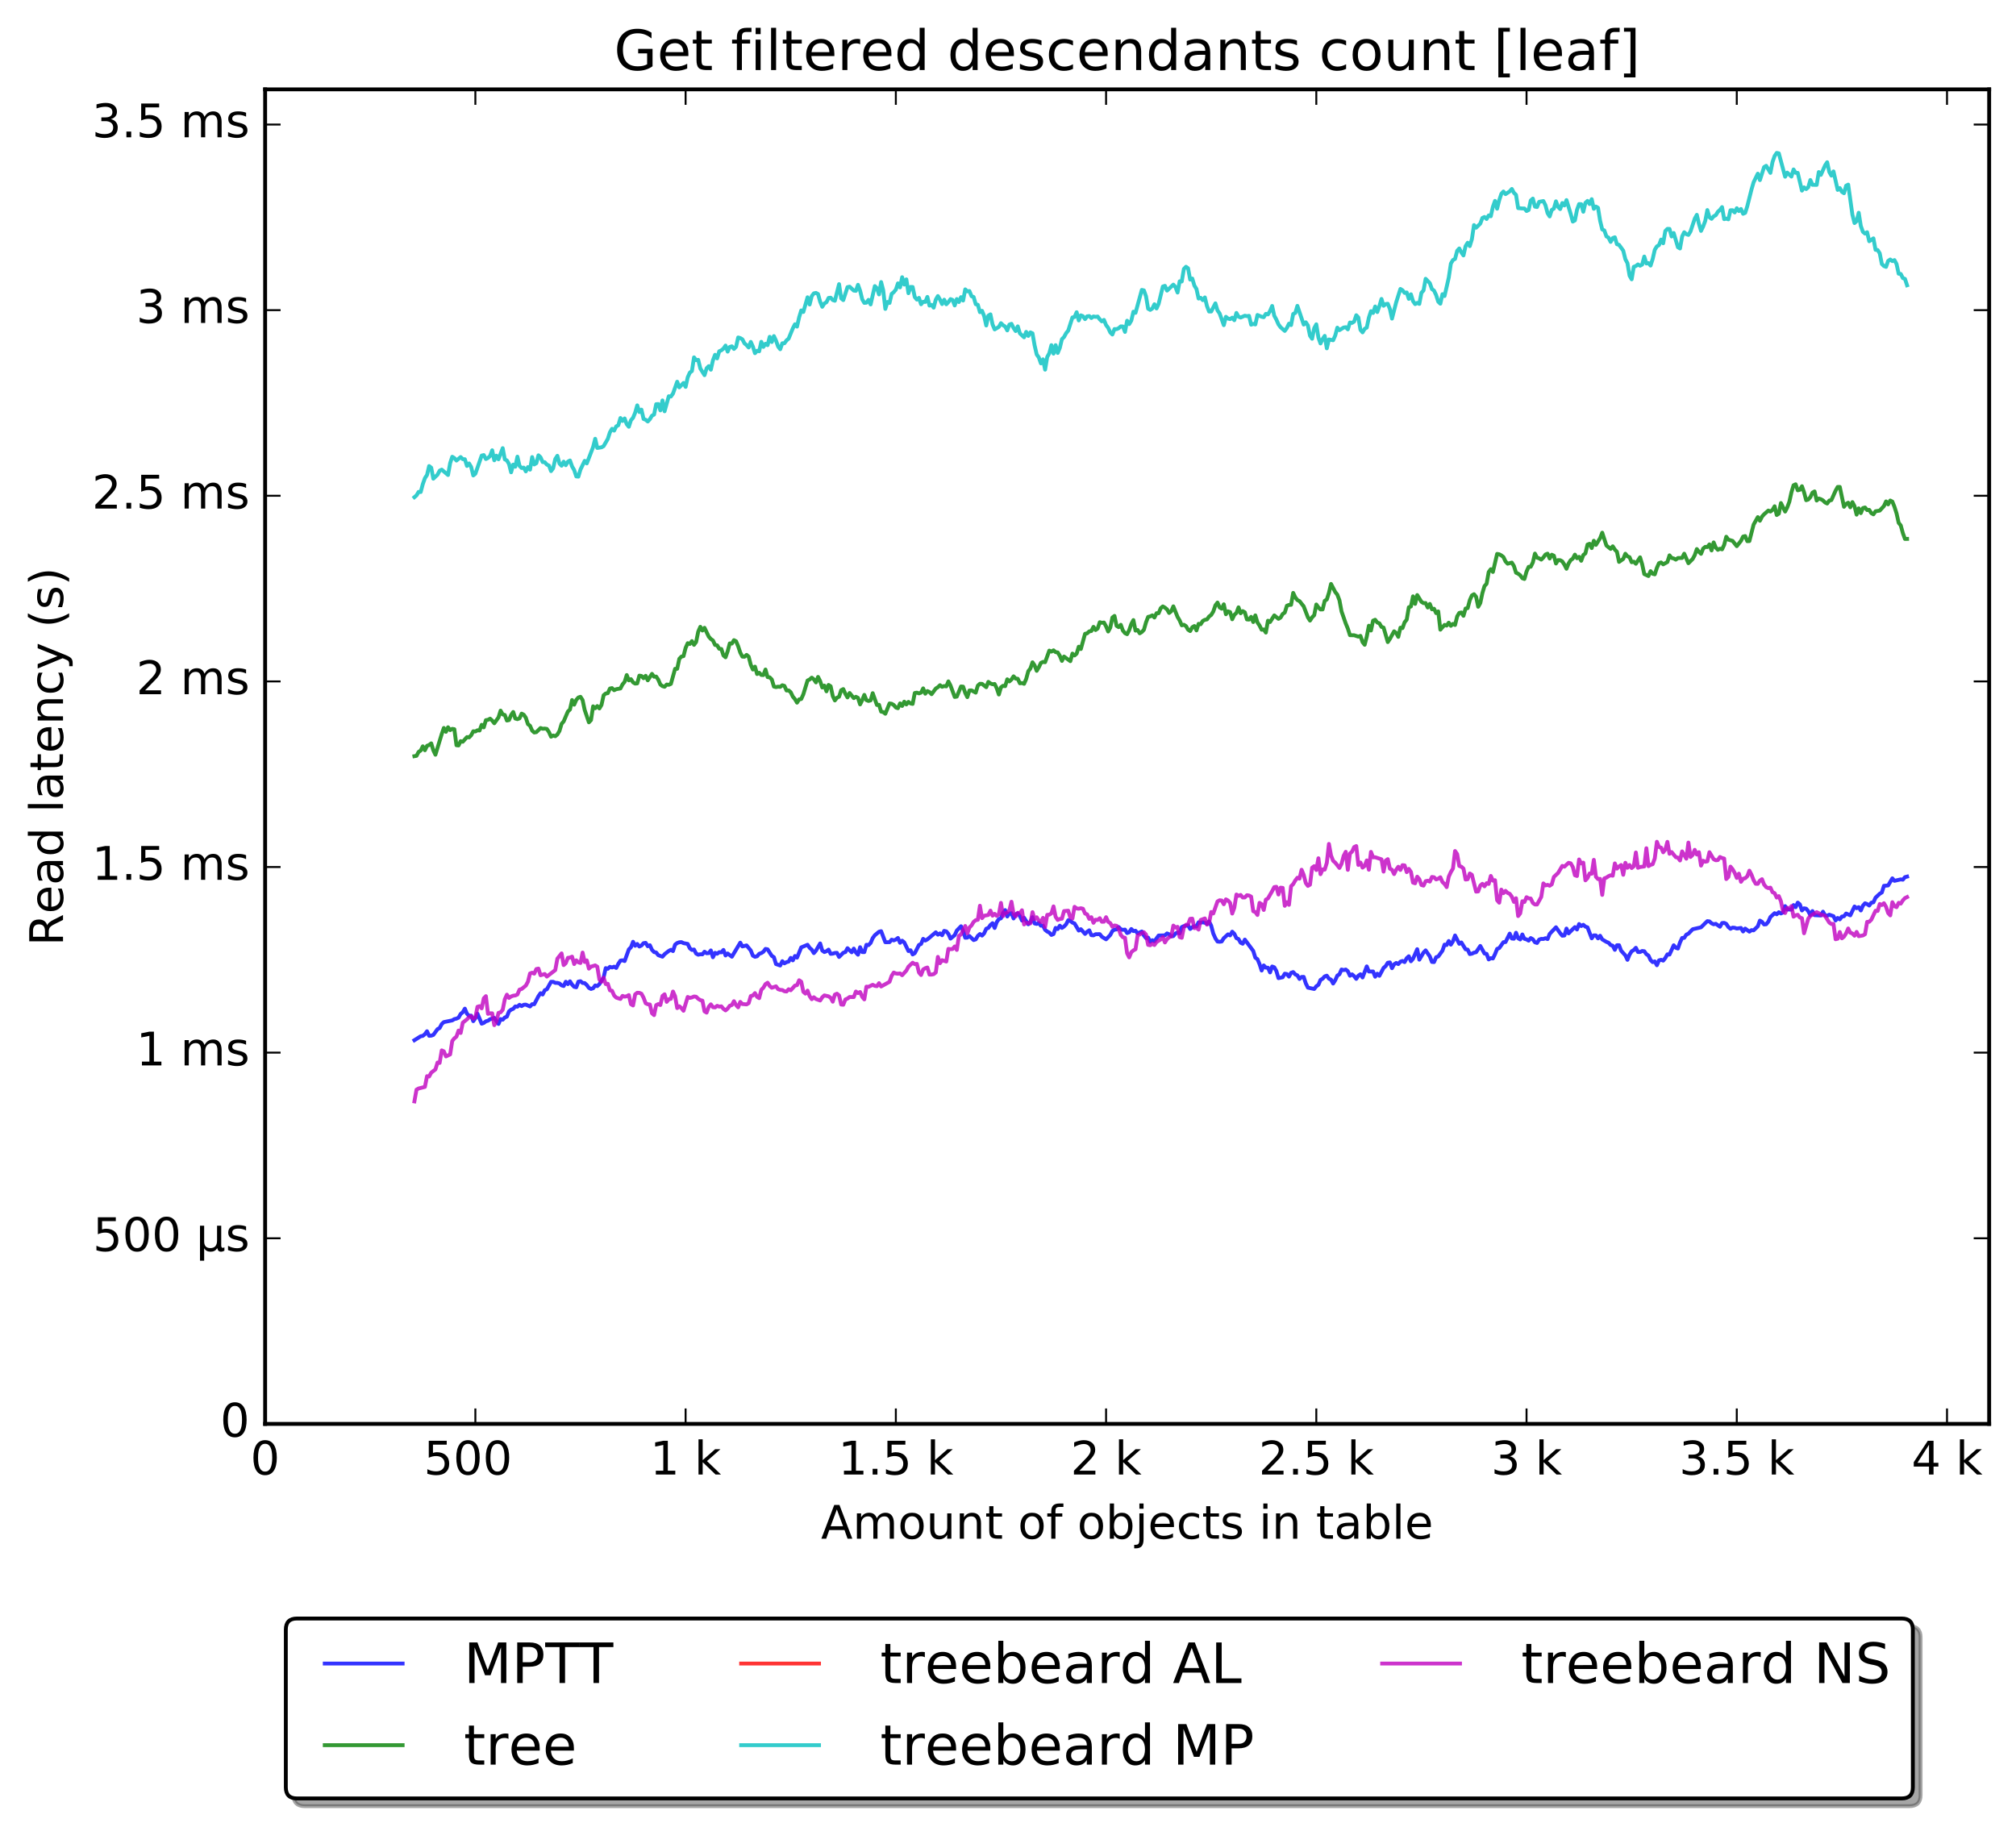 <?xml version="1.0" encoding="utf-8" standalone="no"?>
<!DOCTYPE svg PUBLIC "-//W3C//DTD SVG 1.1//EN"
  "http://www.w3.org/Graphics/SVG/1.1/DTD/svg11.dtd">
<!-- Created with matplotlib (http://matplotlib.org/) -->
<svg height="472pt" version="1.1" viewBox="0 0 522 472" width="522pt" xmlns="http://www.w3.org/2000/svg" xmlns:xlink="http://www.w3.org/1999/xlink">
 <defs>
  <style type="text/css">
*{stroke-linecap:butt;stroke-linejoin:round;stroke-miterlimit:100000;}
  </style>
 </defs>
 <g id="figure_1">
  <g id="patch_1">
   <path d="M 0 472.935 
L 522.251 472.935 
L 522.251 0 
L 0 0 
z
" style="fill:#ffffff;"/>
  </g>
  <g id="axes_1">
   <g id="patch_2">
    <path d="M 68.651 368.742 
L 515.051 368.742 
L 515.051 23.142 
L 68.651 23.142 
z
" style="fill:#ffffff;"/>
   </g>
   <g id="line2d_1">
    <path clip-path="url(#pf052d00c81)" d="M 107.301 269.384 
L 108.934 268.355 
L 109.478 268.263 
L 110.022 267.814 
L 110.567 267.06 
L 111.111 268.239 
L 111.655 268.203 
L 112.2 268.006 
L 113.289 266.513 
L 113.833 266.224 
L 114.377 265.193 
L 114.922 264.691 
L 117.099 264.248 
L 117.643 263.914 
L 118.188 263.793 
L 118.732 263.544 
L 119.276 262.581 
L 119.821 262.14 
L 120.365 261.207 
L 120.91 262.518 
L 121.454 263.063 
L 121.998 263.017 
L 122.543 264.449 
L 123.087 263.648 
L 123.631 262.508 
L 124.72 265.103 
L 125.264 264.903 
L 125.809 264.487 
L 126.353 264.326 
L 126.897 263.949 
L 127.986 263.604 
L 129.075 265.168 
L 129.619 263.909 
L 130.164 264.071 
L 130.708 263.498 
L 131.252 263.274 
L 131.797 261.904 
L 132.341 261.467 
L 132.885 261.246 
L 133.43 260.629 
L 133.974 260.7 
L 134.518 260.207 
L 135.063 260.543 
L 135.607 260.203 
L 136.152 260.165 
L 137.24 260.641 
L 137.785 260.048 
L 138.329 260.064 
L 139.418 257.973 
L 139.962 257.202 
L 140.506 257.542 
L 141.051 256.433 
L 141.595 256.195 
L 142.684 254.255 
L 143.228 254.257 
L 143.773 254.525 
L 144.317 254.538 
L 144.861 254.678 
L 145.406 255.174 
L 145.95 255.347 
L 146.494 254.238 
L 147.039 254.853 
L 147.583 254.125 
L 148.127 254.979 
L 148.672 255.554 
L 149.216 255.672 
L 149.76 254.205 
L 150.305 254.099 
L 150.849 254.548 
L 151.394 254.586 
L 151.938 255.089 
L 152.482 255.828 
L 153.027 256.106 
L 153.571 255.924 
L 154.115 255.202 
L 154.66 255.37 
L 155.204 254.849 
L 156.293 253.106 
L 156.837 250.71 
L 157.381 250.892 
L 157.926 250.378 
L 158.47 250.544 
L 159.015 250.338 
L 159.559 250.669 
L 160.103 249.593 
L 160.648 248.769 
L 161.192 248.686 
L 161.736 248.887 
L 162.825 245.854 
L 163.369 245.319 
L 163.914 243.889 
L 164.458 244.925 
L 165.002 244.454 
L 165.547 245.119 
L 166.091 244.855 
L 166.636 244.247 
L 167.18 244.169 
L 167.724 245.05 
L 168.269 244.782 
L 168.813 245.975 
L 169.357 246.552 
L 169.902 246.666 
L 170.446 247.361 
L 171.535 247.752 
L 172.079 247.1 
L 173.168 246.253 
L 173.712 245.967 
L 174.257 246.301 
L 174.801 244.63 
L 175.345 244.208 
L 175.89 244.024 
L 176.434 243.975 
L 176.978 244.236 
L 178.067 244.444 
L 178.611 245.579 
L 179.156 246.002 
L 179.7 245.893 
L 180.244 246.942 
L 180.789 247.239 
L 181.333 247.119 
L 181.878 247.142 
L 182.422 246.457 
L 182.966 246.86 
L 183.511 246.817 
L 184.055 246.129 
L 184.599 247.895 
L 185.144 246.747 
L 185.688 246.989 
L 186.232 246.58 
L 186.777 246.62 
L 187.321 246.003 
L 187.865 247.433 
L 188.41 246.92 
L 189.499 247.76 
L 191.676 244.123 
L 192.22 245.093 
L 193.309 244.829 
L 194.398 246.149 
L 194.942 247.486 
L 195.486 247.776 
L 196.031 247.646 
L 196.575 246.998 
L 197.12 246.82 
L 197.664 246.467 
L 198.208 245.739 
L 198.753 245.841 
L 199.841 247.536 
L 200.386 247.879 
L 200.93 249.659 
L 202.019 250.037 
L 202.563 248.917 
L 203.107 249.475 
L 203.652 249.161 
L 204.196 249.02 
L 204.741 248.057 
L 205.285 248.707 
L 205.829 247.573 
L 206.374 247.998 
L 207.462 245.343 
L 209.095 244.661 
L 209.64 245.462 
L 210.184 245.925 
L 210.728 246.828 
L 211.273 246.183 
L 212.362 244.317 
L 212.906 246.156 
L 213.45 246.545 
L 213.995 246.334 
L 214.539 245.922 
L 215.083 247.015 
L 215.628 246.962 
L 216.172 246.788 
L 216.716 246.757 
L 217.261 247.825 
L 218.349 246.727 
L 218.894 246.556 
L 219.438 245.551 
L 220.527 246.61 
L 221.071 245.656 
L 221.616 246.662 
L 222.16 247.239 
L 222.704 245.292 
L 223.249 246.552 
L 223.793 246.565 
L 224.337 244.671 
L 224.882 244.757 
L 225.426 244.204 
L 225.97 242.939 
L 226.515 242.194 
L 227.604 241.293 
L 228.148 241.145 
L 229.237 244.002 
L 230.325 243.994 
L 230.87 243.342 
L 231.414 243.53 
L 231.958 243.312 
L 232.503 242.903 
L 233.047 244.155 
L 233.591 243.605 
L 234.136 244.052 
L 235.225 246.291 
L 235.769 246.084 
L 236.313 247.173 
L 236.858 246.844 
L 237.946 244.714 
L 238.491 244.455 
L 239.035 243.131 
L 239.579 243.566 
L 240.124 243.273 
L 242.301 241.434 
L 242.846 242.051 
L 243.39 241.71 
L 243.934 242.195 
L 244.479 241.061 
L 245.023 241.202 
L 245.567 241.845 
L 246.112 243.068 
L 247.2 242.181 
L 247.745 240.986 
L 248.833 239.869 
L 249.378 241.09 
L 249.922 242.844 
L 250.467 242.814 
L 251.011 242.395 
L 252.1 243.446 
L 252.644 243.268 
L 253.188 242.359 
L 253.733 241.878 
L 254.277 242.289 
L 254.821 241.704 
L 255.366 240.507 
L 255.91 240.305 
L 256.454 239.537 
L 256.999 239.073 
L 257.543 240.317 
L 258.088 238.79 
L 258.632 238.01 
L 259.176 237.81 
L 259.721 236.464 
L 260.265 235.687 
L 260.809 237.34 
L 261.354 236.558 
L 261.898 236.459 
L 262.442 237.852 
L 262.987 236.769 
L 263.531 236.523 
L 264.075 237.219 
L 264.62 238.393 
L 265.164 237.669 
L 266.253 239.361 
L 266.797 238.797 
L 267.342 237.529 
L 267.886 239.14 
L 268.43 239.264 
L 268.975 239.041 
L 269.519 239.725 
L 270.063 239.694 
L 270.608 240.8 
L 271.152 241.232 
L 271.696 241.505 
L 272.241 242.117 
L 272.785 241.888 
L 273.33 240.298 
L 273.874 240.594 
L 274.418 239.719 
L 274.963 240.3 
L 275.507 239.93 
L 276.051 239.359 
L 276.596 238.309 
L 277.14 238.489 
L 277.684 238.925 
L 278.229 239.142 
L 279.317 240.986 
L 279.862 240.627 
L 280.95 241.85 
L 281.495 241.294 
L 282.039 240.919 
L 282.584 242.175 
L 283.128 242.231 
L 283.672 241.932 
L 284.761 241.915 
L 285.305 242.588 
L 286.394 243.254 
L 287.483 242.13 
L 288.027 241.096 
L 288.571 240.742 
L 289.116 240.691 
L 289.66 240.077 
L 290.205 240.641 
L 290.749 240.807 
L 291.293 240.733 
L 291.838 241.624 
L 292.382 241.428 
L 292.926 240.585 
L 293.471 241.121 
L 294.015 241.031 
L 294.559 241.717 
L 295.648 241.225 
L 296.192 242.272 
L 296.737 242.94 
L 297.281 242.806 
L 297.826 243.872 
L 298.37 243.483 
L 298.914 243.763 
L 300.003 242.27 
L 301.636 242.226 
L 302.18 241.723 
L 302.725 241.947 
L 303.269 242.486 
L 303.813 242.416 
L 304.358 241.746 
L 304.902 241.491 
L 305.447 241.726 
L 305.991 240.085 
L 306.535 239.829 
L 307.624 239.625 
L 308.168 240.576 
L 308.713 240.107 
L 309.257 239.84 
L 309.801 239.901 
L 310.346 238.841 
L 310.89 238.943 
L 311.434 238.842 
L 311.979 238.96 
L 312.523 239.232 
L 313.068 238.617 
L 313.612 239.731 
L 314.156 241.77 
L 314.701 242.992 
L 315.245 243.824 
L 315.789 243.883 
L 316.334 243.81 
L 316.878 242.952 
L 317.967 241.959 
L 318.511 242.237 
L 319.055 241.273 
L 319.6 241.817 
L 320.144 242.949 
L 320.689 243.177 
L 321.233 244.13 
L 321.777 244.394 
L 322.322 243.323 
L 324.499 246.262 
L 325.043 248.01 
L 325.588 248.385 
L 326.132 249.661 
L 326.676 251.334 
L 327.221 250.015 
L 327.765 250.587 
L 328.31 250.604 
L 328.854 251.824 
L 329.398 250.292 
L 329.943 250.496 
L 330.487 251.456 
L 331.031 253.306 
L 332.12 253.078 
L 332.664 252.153 
L 333.209 252.25 
L 333.753 252.908 
L 334.297 251.928 
L 334.842 251.734 
L 335.386 252.344 
L 335.931 252.592 
L 336.475 253.518 
L 337.019 252.998 
L 337.564 252.983 
L 338.108 254.658 
L 338.652 255.762 
L 340.285 256.113 
L 340.83 255.407 
L 341.374 255.035 
L 341.918 253.762 
L 342.463 253.452 
L 343.007 252.849 
L 343.552 252.67 
L 344.096 253.445 
L 344.64 253.695 
L 345.185 254.707 
L 345.729 253.843 
L 346.273 252.644 
L 346.818 252.306 
L 347.362 251.07 
L 347.906 251.228 
L 348.451 251.072 
L 348.995 251.516 
L 349.539 252.689 
L 350.084 252.326 
L 350.628 252.788 
L 351.173 253.494 
L 351.717 252.672 
L 352.261 252.302 
L 352.806 253.132 
L 353.894 250.266 
L 354.439 251.59 
L 355.527 251.581 
L 356.072 252.935 
L 356.616 252.155 
L 357.16 252.703 
L 358.249 250.652 
L 358.794 250.184 
L 359.338 249.319 
L 359.882 249.232 
L 360.427 250.731 
L 360.971 249.728 
L 361.515 249.37 
L 362.06 249.667 
L 362.604 249.035 
L 363.148 248.857 
L 363.693 249.151 
L 364.237 248.133 
L 364.781 247.64 
L 365.326 248.938 
L 365.87 248.298 
L 366.959 245.807 
L 367.503 248.524 
L 368.592 246.678 
L 369.136 246.117 
L 370.225 247.695 
L 370.769 249.107 
L 371.314 249.145 
L 371.858 247.88 
L 372.402 247.693 
L 373.491 246.196 
L 374.036 244.623 
L 374.58 244.734 
L 375.124 243.686 
L 375.669 244.63 
L 376.213 243.765 
L 376.757 242.26 
L 377.846 244.411 
L 378.39 244.064 
L 379.479 245.838 
L 380.023 245.917 
L 380.568 247.073 
L 381.112 246.972 
L 381.657 246.708 
L 382.201 246.589 
L 383.29 244.969 
L 384.378 246.927 
L 384.923 247.02 
L 385.467 248.46 
L 386.011 248.131 
L 386.556 248.213 
L 387.1 247.1 
L 387.644 245.731 
L 388.189 245.526 
L 389.278 243.99 
L 389.822 243.965 
L 390.911 241.774 
L 391.455 243.044 
L 391.999 243.1 
L 392.544 241.548 
L 393.088 242.974 
L 393.632 243.29 
L 394.177 241.993 
L 394.721 243.126 
L 395.265 243.275 
L 395.81 243.597 
L 396.354 242.925 
L 396.899 243.241 
L 397.443 244.016 
L 397.987 244.2 
L 398.532 243.324 
L 399.076 243.14 
L 399.62 243.167 
L 400.165 242.971 
L 400.709 243.194 
L 401.253 241.845 
L 402.886 240.128 
L 403.975 241.658 
L 404.52 242.321 
L 405.064 242.264 
L 405.608 240.467 
L 406.153 241.717 
L 407.241 240.604 
L 407.786 240.092 
L 408.33 240.709 
L 408.874 239.293 
L 409.419 239.814 
L 409.963 239.492 
L 410.507 239.965 
L 411.052 240.149 
L 412.141 242.997 
L 412.685 242.23 
L 413.229 242.242 
L 413.774 243.009 
L 414.318 242.332 
L 414.862 243.274 
L 415.951 243.917 
L 416.495 244.133 
L 417.04 244.729 
L 417.584 244.909 
L 418.128 245.975 
L 418.673 244.783 
L 419.217 244.778 
L 419.762 246.207 
L 420.85 247.413 
L 421.395 248.564 
L 421.939 247.201 
L 422.483 246.352 
L 423.028 246.028 
L 423.572 245.443 
L 424.116 246.533 
L 424.661 246.546 
L 425.205 246.274 
L 425.749 246.338 
L 426.294 247.1 
L 426.838 247.459 
L 427.383 248.635 
L 427.927 249.16 
L 428.471 248.967 
L 429.016 249.968 
L 429.56 248.706 
L 430.104 248.557 
L 430.649 248.776 
L 431.193 248.087 
L 431.737 247.145 
L 432.282 247.202 
L 433.37 244.796 
L 433.915 245.437 
L 434.459 245.636 
L 435.004 244.062 
L 435.548 242.894 
L 436.092 242.871 
L 436.637 242.04 
L 437.181 241.787 
L 438.27 240.649 
L 440.447 240.144 
L 441.536 239.056 
L 442.08 238.545 
L 442.625 238.614 
L 443.169 239.102 
L 443.713 239.355 
L 444.258 239.229 
L 445.346 239.988 
L 445.891 239.038 
L 446.435 238.986 
L 446.979 239.245 
L 447.524 240.081 
L 448.068 240.525 
L 448.612 240.222 
L 449.157 240.271 
L 449.701 240.462 
L 450.79 240.308 
L 451.334 241.222 
L 451.879 240.469 
L 452.967 241.268 
L 453.512 240.868 
L 454.056 240.928 
L 455.145 239.89 
L 455.689 238.408 
L 456.233 238.721 
L 456.778 239.408 
L 457.322 239.351 
L 457.867 238.672 
L 458.411 237.474 
L 459.5 236.485 
L 460.044 236.769 
L 460.588 236.23 
L 461.133 236.558 
L 461.677 236.295 
L 462.221 234.658 
L 462.766 235.516 
L 463.854 235.553 
L 464.399 234.382 
L 464.943 234.94 
L 465.488 233.748 
L 466.032 234.195 
L 466.576 235.782 
L 467.121 235.221 
L 467.665 235.316 
L 468.209 235.974 
L 468.754 236.986 
L 469.298 235.932 
L 469.842 236.994 
L 471.475 237.083 
L 472.02 236.092 
L 472.564 237.051 
L 473.109 237.141 
L 473.653 236.881 
L 474.742 237.252 
L 475.286 238.371 
L 475.83 237.718 
L 476.375 238.083 
L 476.919 237.36 
L 477.463 237.274 
L 478.008 236.575 
L 479.096 237.042 
L 480.185 234.754 
L 480.73 235.193 
L 481.274 234.925 
L 481.818 235.788 
L 482.363 234.537 
L 482.907 233.917 
L 483.451 234.127 
L 483.996 234.502 
L 484.54 233.766 
L 485.084 233.664 
L 485.629 232.471 
L 486.717 231.447 
L 487.262 231.129 
L 487.806 229.401 
L 488.895 229.302 
L 489.984 227.46 
L 490.528 228.105 
L 492.161 227.731 
L 492.705 227.812 
L 493.25 227.15 
L 493.794 227.01 
L 493.794 227.01 
" style="fill:none;opacity:0.8;stroke:#0000ff;stroke-linecap:square;"/>
   </g>
   <g id="line2d_2">
    <path clip-path="url(#pf052d00c81)" d="M 107.301 195.831 
L 107.845 195.734 
L 108.389 194.718 
L 108.934 194.363 
L 109.478 193.271 
L 110.022 194.293 
L 110.567 193.143 
L 111.111 192.928 
L 111.655 192.502 
L 112.2 194.297 
L 112.744 195.446 
L 114.377 190.094 
L 114.922 188.516 
L 115.466 189.521 
L 116.01 188.337 
L 116.555 189.075 
L 117.099 188.749 
L 117.643 188.838 
L 118.188 192.99 
L 118.732 193.052 
L 119.276 191.93 
L 119.821 192.09 
L 120.91 190.88 
L 121.454 190.966 
L 121.998 190.411 
L 122.543 189.376 
L 123.087 189.432 
L 123.631 189.117 
L 124.176 189.176 
L 124.72 187.701 
L 125.264 188.366 
L 125.809 186.495 
L 126.353 186.411 
L 126.897 186.112 
L 127.442 186.599 
L 127.986 187.297 
L 129.075 185.785 
L 129.619 184.032 
L 130.164 185.015 
L 130.708 185.154 
L 131.252 186.593 
L 131.797 186.475 
L 132.341 185.175 
L 132.885 184.374 
L 133.43 186.079 
L 133.974 186.235 
L 134.518 186.024 
L 135.063 184.808 
L 135.607 185.078 
L 136.152 185.871 
L 136.696 187.533 
L 137.24 187.949 
L 137.785 189.202 
L 138.329 189.691 
L 138.873 189.599 
L 139.962 188.534 
L 140.506 188.719 
L 141.051 188.682 
L 141.595 188.766 
L 142.139 189.575 
L 142.684 190.786 
L 143.228 190.472 
L 143.773 190.659 
L 144.317 190.212 
L 144.861 189.295 
L 145.406 187.461 
L 145.95 186.815 
L 147.039 184.26 
L 147.583 183.746 
L 148.127 181.283 
L 148.672 182.487 
L 149.216 181.241 
L 149.76 180.622 
L 150.305 180.447 
L 150.849 181.293 
L 151.394 183.866 
L 152.482 187.057 
L 153.027 186.486 
L 153.571 182.915 
L 154.115 183.415 
L 154.66 182.848 
L 155.204 183.46 
L 155.748 182.549 
L 156.293 180.047 
L 156.837 179.592 
L 157.381 179.504 
L 157.926 178.31 
L 158.47 178.198 
L 159.015 178.742 
L 159.559 178.474 
L 160.648 178.288 
L 161.192 177.231 
L 161.736 176.57 
L 162.281 174.814 
L 162.825 176.198 
L 163.369 175.875 
L 163.914 176.701 
L 164.458 177.03 
L 165.002 176.975 
L 165.547 174.964 
L 166.091 175.052 
L 166.636 175.63 
L 167.18 175.006 
L 167.724 176.184 
L 168.813 174.51 
L 169.357 175.241 
L 169.902 175.207 
L 170.446 176.009 
L 170.99 177.278 
L 171.535 177.688 
L 172.079 177.849 
L 172.623 177.272 
L 173.168 177.344 
L 173.712 177.106 
L 174.801 173.2 
L 175.345 173.199 
L 175.89 170.608 
L 176.434 170.04 
L 176.978 169.916 
L 177.523 167.785 
L 178.067 166.563 
L 178.611 166.773 
L 179.156 166.019 
L 179.7 166.993 
L 180.244 166.257 
L 180.789 163.588 
L 181.333 162.324 
L 181.878 163.286 
L 182.422 162.579 
L 183.511 164.864 
L 184.055 165.477 
L 184.599 165.853 
L 185.144 167.017 
L 185.688 167.122 
L 186.232 168.014 
L 186.777 168.064 
L 187.321 169.737 
L 187.865 170.217 
L 188.41 168.655 
L 188.954 166.624 
L 189.499 166.663 
L 190.043 165.778 
L 190.587 166.063 
L 191.132 167.351 
L 191.676 169.003 
L 192.22 170.039 
L 192.765 170.078 
L 193.309 169.59 
L 193.853 170.055 
L 194.398 172.161 
L 194.942 173.385 
L 195.486 172.64 
L 196.031 174.555 
L 196.575 174.216 
L 197.12 174.785 
L 197.664 174.818 
L 198.208 173.387 
L 198.753 175.343 
L 199.297 175.412 
L 199.841 175.959 
L 200.386 177.805 
L 200.93 177.94 
L 201.474 177.824 
L 202.019 177.88 
L 202.563 177.455 
L 203.107 177.621 
L 203.652 178.817 
L 204.196 178.793 
L 204.741 179.26 
L 205.285 180.4 
L 205.829 181.044 
L 206.374 181.963 
L 206.918 181.117 
L 207.462 181.021 
L 208.007 179.801 
L 209.095 176.233 
L 209.64 175.962 
L 210.184 175.491 
L 210.728 175.918 
L 211.273 176.721 
L 211.817 175.299 
L 212.362 176.378 
L 212.906 178.032 
L 213.45 177.543 
L 213.995 179.032 
L 214.539 177.373 
L 215.083 177.724 
L 215.628 180.262 
L 216.172 181.391 
L 216.716 180.687 
L 217.261 180.427 
L 217.805 178.737 
L 218.349 178.451 
L 218.894 179.683 
L 219.438 180.604 
L 219.983 179.46 
L 221.071 180.789 
L 221.616 180.44 
L 222.16 180.723 
L 222.704 182.419 
L 223.249 181.325 
L 223.793 179.954 
L 224.337 181.311 
L 224.882 181.525 
L 225.426 181.377 
L 225.97 179.51 
L 227.059 182.565 
L 227.604 182.517 
L 228.148 184.282 
L 228.692 184.4 
L 229.237 184.84 
L 230.325 182.167 
L 230.87 182.25 
L 231.414 182.57 
L 231.958 183.222 
L 232.503 183.405 
L 233.047 182.154 
L 233.591 182.818 
L 234.136 181.711 
L 234.68 182.43 
L 235.225 181.761 
L 235.769 182.171 
L 236.313 182.291 
L 236.858 179.469 
L 237.402 179.374 
L 237.946 179.558 
L 238.491 179.369 
L 239.035 178.267 
L 239.579 179.646 
L 240.124 178.961 
L 240.668 179.215 
L 241.212 179.773 
L 242.301 178.308 
L 242.846 177.959 
L 243.39 177.444 
L 243.934 177.858 
L 244.479 177.658 
L 245.023 177.752 
L 245.567 176.456 
L 246.112 177.523 
L 247.2 180.488 
L 247.745 180.401 
L 248.833 177.77 
L 249.378 177.818 
L 249.922 179.438 
L 250.467 180.535 
L 251.011 178.806 
L 251.555 178.786 
L 252.644 179.372 
L 253.188 177.549 
L 253.733 177.078 
L 254.277 177.097 
L 255.366 177.966 
L 255.91 176.582 
L 256.454 176.989 
L 256.999 177.206 
L 257.543 177.129 
L 258.088 178.244 
L 258.632 179.854 
L 259.176 177.998 
L 259.721 177.597 
L 260.265 177.696 
L 260.809 175.917 
L 261.354 176.467 
L 261.898 175.97 
L 262.442 175.146 
L 262.987 175.735 
L 263.531 175.776 
L 264.075 176.955 
L 264.62 176.878 
L 265.164 177.088 
L 265.709 175.828 
L 266.253 173.819 
L 266.797 173.116 
L 267.342 171.511 
L 267.886 172.309 
L 268.43 173.722 
L 268.975 172.816 
L 269.519 171.673 
L 270.063 171.413 
L 270.608 171.49 
L 271.696 168.483 
L 272.241 168.741 
L 272.785 168.413 
L 273.33 168.883 
L 273.874 168.962 
L 274.418 169.83 
L 274.963 171.151 
L 275.507 170.026 
L 277.14 171.222 
L 277.684 169.262 
L 278.229 169.746 
L 278.773 169.27 
L 279.317 167.474 
L 279.862 168.078 
L 280.95 164.137 
L 281.495 164.008 
L 282.039 163.505 
L 282.584 163.413 
L 283.128 162.335 
L 283.672 163.156 
L 284.217 162.759 
L 284.761 161.128 
L 285.305 161.281 
L 285.85 161.214 
L 286.394 162.204 
L 286.938 163.544 
L 287.483 162.543 
L 288.027 159.92 
L 288.571 159.504 
L 289.116 162.073 
L 289.66 162.41 
L 290.205 161.795 
L 290.749 163.291 
L 291.293 163.961 
L 291.838 164.233 
L 292.382 163.182 
L 292.926 161.598 
L 293.471 160.579 
L 294.015 163.31 
L 294.559 163.142 
L 295.104 164.006 
L 295.648 163.669 
L 296.192 163.084 
L 296.737 161.166 
L 297.281 159.754 
L 297.826 159.624 
L 298.37 159.357 
L 298.914 159.921 
L 299.459 158.8 
L 300.003 158.8 
L 300.547 157.486 
L 301.092 157.041 
L 301.636 157.357 
L 302.18 157.811 
L 302.725 158.738 
L 303.269 158.294 
L 303.813 157.027 
L 304.902 159.754 
L 305.447 160.678 
L 305.991 161.936 
L 306.535 161.79 
L 307.08 162.133 
L 307.624 163.073 
L 308.168 163.422 
L 308.713 162.435 
L 309.257 162.12 
L 309.801 163.254 
L 310.346 161.546 
L 310.89 161.661 
L 311.434 160.801 
L 311.979 160.512 
L 312.523 160.402 
L 313.068 159.653 
L 313.612 159.251 
L 314.156 158.359 
L 314.701 156.766 
L 315.245 156.044 
L 315.789 157.307 
L 316.334 157.629 
L 316.878 156.495 
L 317.422 159.067 
L 317.967 158.317 
L 318.511 158.508 
L 319.055 160.369 
L 319.6 159.226 
L 320.144 158.728 
L 320.689 157.279 
L 321.233 158.816 
L 321.777 158.253 
L 322.322 158.573 
L 322.866 160.408 
L 323.41 160.455 
L 323.955 159.742 
L 324.499 161.094 
L 325.043 159.364 
L 325.588 161.187 
L 326.132 161.996 
L 326.676 163.082 
L 327.221 163.003 
L 327.765 163.815 
L 328.31 160.743 
L 328.854 161.087 
L 329.943 159.363 
L 331.031 160.26 
L 331.576 159.933 
L 332.12 159.005 
L 332.664 158.624 
L 333.209 156.869 
L 333.753 156.649 
L 334.297 156.626 
L 334.842 153.54 
L 335.386 154.7 
L 335.931 155.403 
L 336.475 155.658 
L 337.564 157.027 
L 338.652 159.867 
L 339.197 160.717 
L 339.741 159.863 
L 340.285 159.311 
L 340.83 156.538 
L 341.374 157.299 
L 341.918 157.836 
L 342.463 157.818 
L 343.007 155.59 
L 343.552 155.25 
L 344.096 153.53 
L 344.64 151.221 
L 345.729 153.304 
L 346.273 153.996 
L 346.818 155.435 
L 347.362 158.336 
L 348.451 161.466 
L 348.995 162.782 
L 349.539 164.493 
L 350.628 164.511 
L 351.717 164.867 
L 352.261 164.671 
L 352.806 166.281 
L 353.35 166.976 
L 353.894 164.867 
L 354.439 162.037 
L 354.983 163.285 
L 355.527 160.726 
L 356.072 160.496 
L 356.616 161.213 
L 357.16 161.41 
L 357.705 162.343 
L 358.249 162.526 
L 359.338 166.276 
L 359.882 165.461 
L 360.971 163.49 
L 361.515 163.911 
L 362.06 164.924 
L 362.604 162.554 
L 363.148 162.657 
L 363.693 161.148 
L 364.237 160.476 
L 364.781 157.263 
L 365.326 157.063 
L 365.87 154.43 
L 366.415 156.386 
L 366.959 154.097 
L 368.048 155.85 
L 368.592 156.191 
L 369.136 156.166 
L 369.681 157.326 
L 370.225 156.398 
L 370.769 157.794 
L 371.314 157.639 
L 371.858 158.781 
L 372.402 158.334 
L 372.947 163.064 
L 374.036 161.825 
L 374.58 162.003 
L 375.124 161.251 
L 375.669 162.067 
L 376.213 161.561 
L 376.757 161.85 
L 377.302 159.631 
L 377.846 158.728 
L 378.39 158.611 
L 378.935 159.477 
L 379.479 157.582 
L 380.023 157.49 
L 380.568 155.433 
L 381.112 154.204 
L 381.657 153.876 
L 382.201 154.532 
L 382.745 157.134 
L 383.29 156.18 
L 383.834 153.596 
L 384.378 151.778 
L 384.923 151.172 
L 385.467 148.128 
L 386.011 147.402 
L 386.556 148.117 
L 387.644 143.445 
L 388.189 143.539 
L 388.733 143.83 
L 389.278 144.25 
L 389.822 145.394 
L 390.366 145.978 
L 391.455 145.694 
L 391.999 146.584 
L 392.544 148.313 
L 393.088 148.571 
L 393.632 148.967 
L 394.177 149.741 
L 394.721 149.935 
L 395.265 148.014 
L 395.81 146.79 
L 396.354 146.77 
L 396.899 145.653 
L 397.443 143.36 
L 397.987 144.416 
L 398.532 144.594 
L 399.076 144.921 
L 399.62 144.376 
L 400.165 143.599 
L 400.709 143.379 
L 401.253 144.639 
L 401.798 143.651 
L 402.342 143.91 
L 402.886 145.93 
L 403.431 145.052 
L 403.975 145.072 
L 404.52 145.383 
L 405.064 146.225 
L 405.608 147.287 
L 406.153 145.922 
L 406.697 145.058 
L 407.241 144.663 
L 407.786 143.63 
L 408.33 144.566 
L 408.874 144.205 
L 409.419 145.224 
L 409.963 143.727 
L 410.507 143.296 
L 411.052 141.023 
L 411.596 140.817 
L 412.141 141.935 
L 412.685 140.038 
L 413.229 141.106 
L 414.318 139.359 
L 414.862 137.948 
L 415.951 141.277 
L 417.04 142.153 
L 417.584 141.473 
L 418.128 142.324 
L 418.673 142.897 
L 419.217 145.514 
L 420.306 144.74 
L 420.85 143.399 
L 421.395 144.077 
L 421.939 144.287 
L 422.483 145.6 
L 423.028 145.449 
L 423.572 145.998 
L 424.661 144.326 
L 425.205 146.142 
L 425.749 148.665 
L 426.838 149.173 
L 427.383 147.909 
L 427.927 148.59 
L 428.471 148.736 
L 429.016 147.049 
L 429.56 145.844 
L 430.104 145.658 
L 430.649 146.146 
L 431.737 145.543 
L 432.282 143.816 
L 432.826 144.486 
L 433.37 144.621 
L 433.915 144.927 
L 434.459 144.509 
L 435.548 144.486 
L 436.092 143.39 
L 437.181 145.858 
L 438.27 144.767 
L 438.814 143.772 
L 439.358 142.192 
L 439.903 142.905 
L 440.447 143.422 
L 440.991 142.061 
L 441.536 141.623 
L 442.08 141.664 
L 442.625 140.977 
L 443.169 142.543 
L 443.713 140.467 
L 444.258 141.788 
L 444.802 142.387 
L 445.346 142.098 
L 445.891 142.262 
L 446.435 141.106 
L 446.979 139.001 
L 447.524 139.747 
L 448.612 140.069 
L 449.701 141.439 
L 450.79 140.063 
L 451.334 138.958 
L 451.879 138.822 
L 452.423 140.146 
L 452.967 140.115 
L 454.056 135.852 
L 455.145 133.914 
L 455.689 134.857 
L 456.233 133.783 
L 456.778 133.173 
L 457.867 132.215 
L 458.411 132.474 
L 458.955 132.054 
L 459.5 131.106 
L 460.044 133.368 
L 460.588 133.024 
L 461.133 130.273 
L 462.221 132.478 
L 462.766 131.412 
L 463.31 129.952 
L 463.854 127.503 
L 464.399 125.668 
L 464.943 125.418 
L 465.488 126.974 
L 466.032 126.84 
L 466.576 125.919 
L 467.121 127.484 
L 467.665 129.536 
L 468.209 129.359 
L 468.754 128.732 
L 469.298 127.58 
L 469.842 127.264 
L 470.387 129.623 
L 470.931 129.1 
L 471.475 129.277 
L 472.02 129.583 
L 472.564 130.128 
L 473.109 130.391 
L 473.653 129.629 
L 474.197 129.509 
L 475.286 127.07 
L 475.83 126.103 
L 476.375 126.096 
L 477.463 131.242 
L 478.008 130.505 
L 478.552 130.187 
L 479.096 131.368 
L 479.641 130.033 
L 480.185 131.084 
L 480.73 133.272 
L 481.274 131.645 
L 481.818 132.88 
L 482.363 131.574 
L 482.907 131.421 
L 483.451 132.096 
L 483.996 132.038 
L 484.54 132.892 
L 485.084 133.195 
L 485.629 132.4 
L 486.717 132.227 
L 487.806 131.046 
L 488.351 129.85 
L 488.895 130.618 
L 489.439 129.615 
L 489.984 129.898 
L 490.528 131.243 
L 491.072 132.951 
L 491.617 135.391 
L 492.161 136.068 
L 492.705 138.064 
L 493.25 139.568 
L 493.794 139.556 
L 493.794 139.556 
" style="fill:none;opacity:0.8;stroke:#008000;stroke-linecap:square;"/>
   </g>
   <g id="line2d_3">
    <path clip-path="url(#pf052d00c81)" d="M 0 0 
" style="fill:none;opacity:0.8;stroke:#ff0000;stroke-linecap:square;"/>
   </g>
   <g id="line2d_4">
    <path clip-path="url(#pf052d00c81)" d="M 107.301 128.757 
L 107.845 128.29 
L 108.389 127.383 
L 108.934 127.418 
L 109.478 125.371 
L 110.022 123.829 
L 110.567 123.007 
L 111.111 120.695 
L 111.655 121.116 
L 112.2 123.964 
L 113.289 122.929 
L 113.833 121.898 
L 114.377 121.619 
L 116.01 123.012 
L 116.555 119.932 
L 117.099 118.284 
L 117.643 118.62 
L 118.188 119.267 
L 119.276 118.362 
L 119.821 118.906 
L 120.365 118.923 
L 120.91 120.664 
L 121.454 120.012 
L 121.998 120.93 
L 122.543 123.127 
L 123.087 122.686 
L 124.72 117.981 
L 125.264 117.844 
L 125.809 118.875 
L 126.353 118.596 
L 126.897 118.085 
L 127.442 116.604 
L 127.986 119.201 
L 128.531 118.007 
L 129.075 118.944 
L 130.164 116.057 
L 130.708 118.96 
L 131.252 119.243 
L 131.797 120.161 
L 132.341 122.313 
L 132.885 120.316 
L 133.43 120.861 
L 133.974 118.26 
L 134.518 120.645 
L 135.063 121.198 
L 135.607 121.094 
L 136.152 122.073 
L 136.696 120.953 
L 137.24 121.63 
L 137.785 118.367 
L 138.329 120.277 
L 138.873 119.955 
L 139.418 117.912 
L 139.962 118.413 
L 140.506 119.656 
L 141.051 119.699 
L 141.595 120.313 
L 142.139 120.567 
L 142.684 122.003 
L 143.228 121.253 
L 143.773 118.876 
L 144.317 118.039 
L 144.861 120.045 
L 145.406 120.602 
L 145.95 119.558 
L 146.494 120.476 
L 147.039 119.556 
L 147.583 119.247 
L 148.127 120.79 
L 148.672 121.727 
L 149.216 123.378 
L 149.76 123.43 
L 150.305 121.586 
L 151.394 119.342 
L 151.938 120.009 
L 153.027 117.187 
L 153.571 115.766 
L 154.115 113.629 
L 154.66 116.008 
L 155.748 115.841 
L 156.293 115.535 
L 157.381 113.654 
L 157.926 111.953 
L 158.47 111.039 
L 159.015 111.519 
L 159.559 110.421 
L 160.103 110.116 
L 160.648 108.255 
L 161.192 109.011 
L 161.736 108.365 
L 162.281 109.86 
L 162.825 110.519 
L 163.369 108.826 
L 163.914 108.2 
L 164.458 106.877 
L 165.002 104.977 
L 165.547 106.7 
L 166.091 106.082 
L 166.636 108.493 
L 167.18 108.709 
L 167.724 109.154 
L 168.269 108.559 
L 168.813 107.646 
L 169.357 107.362 
L 169.902 104.673 
L 170.446 104.638 
L 170.99 106.277 
L 171.535 103.694 
L 172.079 106.508 
L 173.168 102.608 
L 173.712 102.691 
L 174.257 101.923 
L 175.345 98.854 
L 175.89 100.315 
L 176.978 99.171 
L 177.523 100.189 
L 178.067 97.72 
L 178.611 96.503 
L 179.156 96.092 
L 179.7 92.545 
L 180.244 93.272 
L 180.789 93.183 
L 181.333 95.419 
L 182.422 97.156 
L 182.966 95.367 
L 183.511 94.826 
L 184.055 95.744 
L 184.599 93.312 
L 185.144 91.88 
L 185.688 92.816 
L 186.232 90.967 
L 186.777 90.724 
L 187.321 90.291 
L 187.865 89.494 
L 188.41 91.059 
L 188.954 89.85 
L 189.499 89.682 
L 190.043 90.371 
L 190.587 89.794 
L 191.132 87.395 
L 191.676 87.55 
L 192.22 87.869 
L 192.765 88.908 
L 193.309 89.372 
L 193.853 89.984 
L 194.398 88.541 
L 194.942 89.747 
L 195.486 91.463 
L 196.031 90.829 
L 196.575 90.98 
L 197.12 88.52 
L 197.664 89.834 
L 198.208 89.018 
L 198.753 89.383 
L 199.297 87.224 
L 199.841 88.572 
L 200.386 87.035 
L 200.93 88.208 
L 201.474 89.736 
L 202.019 90.445 
L 202.563 88.895 
L 203.107 88.893 
L 203.652 88.158 
L 204.196 87.692 
L 205.285 85.034 
L 205.829 83.976 
L 206.374 84.584 
L 206.918 82.167 
L 207.462 80.385 
L 208.007 80.787 
L 209.095 76.988 
L 209.64 78.858 
L 210.184 76.677 
L 210.728 75.974 
L 211.273 75.851 
L 211.817 76.144 
L 212.362 78.129 
L 212.906 79.442 
L 213.45 78.581 
L 213.995 78.263 
L 214.539 77.159 
L 215.083 77.092 
L 215.628 77.699 
L 216.172 77.882 
L 217.261 73.585 
L 217.805 77.271 
L 218.349 77.719 
L 219.438 74.36 
L 219.983 74.236 
L 221.071 75.254 
L 221.616 75.322 
L 222.16 73.752 
L 222.704 75.268 
L 223.249 77.499 
L 223.793 78.438 
L 224.337 78.386 
L 224.882 77.648 
L 225.426 78.841 
L 226.515 74.087 
L 227.059 74.631 
L 227.604 76.246 
L 228.148 73.044 
L 228.692 75.178 
L 229.237 79.995 
L 229.781 78.198 
L 230.325 78.461 
L 230.87 76.109 
L 231.414 75.658 
L 231.958 75.008 
L 232.503 73.382 
L 233.047 74.425 
L 233.591 71.789 
L 234.136 73.702 
L 234.68 72.346 
L 235.225 75.93 
L 235.769 74.309 
L 236.313 74.324 
L 236.858 76.926 
L 237.402 77.583 
L 237.946 77.143 
L 238.491 78.796 
L 239.035 78.142 
L 239.579 78.194 
L 240.124 76.888 
L 240.668 79.147 
L 241.212 78.953 
L 241.757 79.67 
L 242.301 77.591 
L 242.846 76.667 
L 243.39 77.581 
L 243.934 78.747 
L 244.479 77.613 
L 245.023 78.798 
L 245.567 78.231 
L 246.112 77.46 
L 246.656 77.672 
L 247.2 79.103 
L 247.745 77.441 
L 248.289 78.219 
L 248.833 76.95 
L 249.378 77.832 
L 249.922 74.938 
L 250.467 75.448 
L 251.011 75.368 
L 251.555 76.701 
L 252.1 76.91 
L 252.644 78.772 
L 253.188 78.929 
L 253.733 80.838 
L 254.277 80.494 
L 254.821 81.836 
L 255.366 84.287 
L 255.91 81.746 
L 256.454 81.404 
L 256.999 84.027 
L 257.543 85.308 
L 258.632 84.657 
L 259.176 83.692 
L 259.721 84.224 
L 260.265 84.563 
L 260.809 85.564 
L 261.354 84.068 
L 261.898 83.856 
L 262.442 84.944 
L 262.987 85.734 
L 263.531 84.52 
L 264.075 86.323 
L 265.164 87.353 
L 265.709 85.948 
L 266.253 86.989 
L 266.797 86.071 
L 267.342 86.323 
L 267.886 89.424 
L 268.43 91.796 
L 268.975 92.558 
L 269.519 94.105 
L 270.063 93.054 
L 270.608 95.736 
L 271.152 92.453 
L 271.696 91.476 
L 272.241 89.384 
L 272.785 91.581 
L 273.33 89.383 
L 273.874 91.403 
L 274.418 90.099 
L 274.963 87.824 
L 275.507 87.284 
L 276.051 86.279 
L 276.596 85.601 
L 277.684 82.2 
L 278.229 82.098 
L 278.773 80.85 
L 279.317 82.986 
L 279.862 81.66 
L 280.406 81.882 
L 280.95 82.645 
L 281.495 81.917 
L 282.039 81.85 
L 282.584 82.358 
L 283.128 81.95 
L 283.672 82.06 
L 284.217 81.973 
L 284.761 82.711 
L 285.305 83.222 
L 285.85 82.849 
L 286.394 84.183 
L 286.938 84.899 
L 287.483 86.089 
L 288.027 86.63 
L 288.571 85.213 
L 289.116 85.241 
L 289.66 84.996 
L 290.205 84.523 
L 290.749 84.549 
L 291.293 85.957 
L 291.838 83.06 
L 292.382 83.931 
L 292.926 83.018 
L 293.471 80.721 
L 294.015 81.016 
L 295.648 75.077 
L 296.192 75.205 
L 296.737 76.733 
L 297.281 79.946 
L 297.826 80.256 
L 298.37 79.893 
L 298.914 78.789 
L 299.459 79.881 
L 300.003 78.69 
L 301.092 74.197 
L 301.636 74.024 
L 302.18 75.26 
L 303.813 73.708 
L 304.358 74.325 
L 304.902 75.759 
L 305.447 72.854 
L 305.991 72.9 
L 306.535 69.657 
L 307.08 69.084 
L 307.624 69.474 
L 308.168 72.407 
L 308.713 72.13 
L 309.257 73.952 
L 309.801 74.834 
L 310.346 77.313 
L 310.89 77.117 
L 311.434 77.729 
L 311.979 77.026 
L 312.523 79.274 
L 313.068 80.674 
L 313.612 80.669 
L 314.701 78.554 
L 315.245 80.397 
L 315.789 81.153 
L 316.878 84.206 
L 317.422 82.041 
L 317.967 82.492 
L 318.511 82.638 
L 319.055 82.262 
L 319.6 82.928 
L 320.144 81.043 
L 320.689 82.003 
L 321.233 82.234 
L 322.322 81.761 
L 322.866 81.875 
L 323.41 81.791 
L 323.955 84.081 
L 324.499 83.873 
L 325.043 84.022 
L 325.588 81.569 
L 326.676 82.031 
L 327.221 82.146 
L 327.765 81.276 
L 328.31 81.423 
L 328.854 80.53 
L 329.398 79.232 
L 329.943 81.766 
L 330.487 82.754 
L 331.031 84 
L 331.576 84.743 
L 332.664 85.696 
L 333.209 84.935 
L 333.753 83.822 
L 334.297 84.186 
L 334.842 81.31 
L 335.386 81.05 
L 335.931 79.208 
L 337.564 84.055 
L 338.108 83.462 
L 338.652 84.279 
L 339.197 86.938 
L 339.741 87.728 
L 340.285 84.988 
L 340.83 83.982 
L 341.374 87.413 
L 341.918 88.944 
L 342.463 87.802 
L 343.007 86.98 
L 343.552 90.212 
L 344.096 87.905 
L 345.185 88.118 
L 345.729 86.889 
L 346.273 84.853 
L 346.818 85.504 
L 347.906 84.821 
L 348.451 84.737 
L 348.995 85.289 
L 349.539 83.52 
L 350.084 83.623 
L 350.628 83.269 
L 351.173 81.634 
L 351.717 82.213 
L 352.261 85.424 
L 352.806 86.069 
L 353.35 85.155 
L 353.894 84.838 
L 354.439 82.243 
L 354.983 80.587 
L 355.527 81.046 
L 356.072 79.371 
L 356.616 80.811 
L 357.16 79.297 
L 357.705 77.414 
L 358.249 79.19 
L 358.794 78.742 
L 359.338 78.665 
L 359.882 80.007 
L 360.427 82.51 
L 361.515 78.268 
L 362.604 74.829 
L 363.148 75.163 
L 363.693 75.851 
L 364.237 75.736 
L 364.781 77.4 
L 365.326 76.207 
L 365.87 77.978 
L 366.415 78.758 
L 366.959 78.437 
L 367.503 78.702 
L 368.048 75.812 
L 368.592 75.228 
L 369.136 72.198 
L 370.225 73.328 
L 370.769 74.867 
L 371.314 75.257 
L 371.858 76.427 
L 372.402 78.133 
L 372.947 78.647 
L 373.491 76.181 
L 374.036 76.659 
L 375.124 71.909 
L 375.669 68.263 
L 376.213 67.334 
L 376.757 67.046 
L 377.302 64.947 
L 377.846 64.34 
L 378.39 65.37 
L 378.935 66.148 
L 379.479 63.737 
L 380.023 62.863 
L 380.568 63.736 
L 381.112 61.948 
L 381.657 58.285 
L 382.201 58.975 
L 383.29 57.901 
L 383.834 56.443 
L 384.378 56.187 
L 384.923 56.712 
L 385.467 55.781 
L 386.011 56.003 
L 386.556 53.542 
L 387.1 52.027 
L 387.644 54.045 
L 388.189 51.851 
L 388.733 50.205 
L 389.278 49.596 
L 389.822 50.276 
L 390.911 49.551 
L 391.455 48.93 
L 391.999 49.931 
L 392.544 50.465 
L 393.088 53.888 
L 394.177 53.988 
L 394.721 53.99 
L 395.265 54.646 
L 395.81 54.384 
L 396.354 51.919 
L 396.899 51.43 
L 397.443 53.517 
L 397.987 53.612 
L 398.532 52.27 
L 399.62 52.061 
L 400.165 53.151 
L 400.709 55.194 
L 401.253 56.055 
L 401.798 54.361 
L 402.342 54.025 
L 402.886 52.138 
L 403.431 53.581 
L 403.975 54.143 
L 404.52 52.579 
L 405.064 53.208 
L 405.608 51.818 
L 406.697 55.389 
L 407.241 57.38 
L 407.786 57.086 
L 408.33 54.354 
L 408.874 52.85 
L 409.419 52.878 
L 409.963 54.836 
L 410.507 52.535 
L 411.052 52.029 
L 411.596 52.844 
L 412.141 51.581 
L 412.685 54.077 
L 413.229 53.487 
L 413.774 53.813 
L 414.318 57.188 
L 414.862 59.421 
L 415.407 59.673 
L 415.951 61.223 
L 416.495 61.531 
L 417.04 62.644 
L 417.584 61.651 
L 418.128 61.448 
L 418.673 63.253 
L 419.217 63.41 
L 420.306 64.917 
L 420.85 67.132 
L 421.395 68.145 
L 421.939 71.388 
L 422.483 72.333 
L 423.028 69.096 
L 423.572 68.893 
L 424.116 68.473 
L 424.661 68.812 
L 425.205 68.516 
L 425.749 66.441 
L 426.294 68.233 
L 426.838 68.125 
L 427.383 68.775 
L 427.927 67.062 
L 428.471 64.685 
L 429.016 63.801 
L 429.56 63.478 
L 430.104 62.041 
L 430.649 62.998 
L 431.193 59.83 
L 431.737 59.272 
L 432.282 59.28 
L 432.826 61.24 
L 433.37 60.342 
L 434.459 64.026 
L 435.004 64.349 
L 435.548 61.238 
L 436.092 60.141 
L 436.637 60.64 
L 437.181 60.831 
L 437.725 59.927 
L 438.814 56.635 
L 439.358 55.634 
L 439.903 57.97 
L 440.447 59.796 
L 440.991 58.667 
L 441.536 57.203 
L 442.08 54.398 
L 442.625 56.265 
L 443.169 56.668 
L 443.713 56.014 
L 444.258 55.738 
L 444.802 54.85 
L 445.346 54.361 
L 445.891 53.632 
L 446.435 56.754 
L 446.979 56.61 
L 447.524 56.801 
L 448.068 54.451 
L 448.612 54.433 
L 449.157 55.018 
L 449.701 53.924 
L 450.246 54.662 
L 450.79 54.117 
L 451.334 55.365 
L 451.879 55.122 
L 452.423 53.406 
L 453.512 49.075 
L 454.056 47.201 
L 455.145 44.971 
L 455.689 46.645 
L 456.778 43.26 
L 457.322 42.937 
L 458.411 44.768 
L 458.955 41.951 
L 459.5 40.395 
L 460.044 39.599 
L 460.588 39.708 
L 462.221 45.767 
L 462.766 44.702 
L 463.854 45.727 
L 464.399 43.885 
L 464.943 44.756 
L 465.488 44.772 
L 466.576 49.366 
L 467.121 48.52 
L 467.665 48.962 
L 468.209 48.499 
L 468.754 46.615 
L 469.298 47.855 
L 470.387 47.881 
L 470.931 44.553 
L 471.475 45.288 
L 472.564 42.829 
L 473.109 42.014 
L 473.653 44.524 
L 474.197 45.483 
L 474.742 44.389 
L 475.83 49.18 
L 476.375 48.702 
L 476.919 49.686 
L 477.463 50.035 
L 478.008 48.095 
L 478.552 47.807 
L 479.641 55.617 
L 480.185 57.763 
L 480.73 57.262 
L 481.274 55.098 
L 481.818 58.517 
L 482.363 60.031 
L 482.907 60.494 
L 483.451 60.137 
L 483.996 62.473 
L 485.084 61.729 
L 485.629 64.692 
L 486.173 64.747 
L 486.717 65.597 
L 487.262 68.356 
L 487.806 68.9 
L 488.351 69.114 
L 488.895 67.563 
L 489.439 67.203 
L 489.984 67.615 
L 490.528 67.355 
L 491.072 68.37 
L 491.617 70.882 
L 492.161 70.944 
L 492.705 72.013 
L 493.25 72.216 
L 493.794 73.877 
L 493.794 73.877 
" style="fill:none;opacity:0.8;stroke:#00bfbf;stroke-linecap:square;"/>
   </g>
   <g id="line2d_5">
    <path clip-path="url(#pf052d00c81)" d="M 107.301 285.225 
L 107.845 282.183 
L 108.389 281.88 
L 110.022 281.467 
L 110.567 278.692 
L 111.111 278.781 
L 111.655 277.79 
L 112.744 276.938 
L 113.289 275.16 
L 113.833 275.261 
L 114.377 272.017 
L 114.922 272.262 
L 115.466 273.577 
L 116.555 273.058 
L 117.099 269.566 
L 117.643 268.894 
L 118.188 268.452 
L 118.732 266.877 
L 119.276 267.501 
L 119.821 264.84 
L 120.91 263.977 
L 121.454 263.396 
L 121.998 263.153 
L 122.543 263.819 
L 123.087 263.483 
L 123.631 260.722 
L 124.176 260.56 
L 124.72 261.128 
L 125.264 258.532 
L 125.809 257.974 
L 126.353 262.547 
L 126.897 262.425 
L 127.442 262.42 
L 127.986 265.477 
L 128.531 264.546 
L 129.075 262.3 
L 129.619 262.152 
L 130.164 261.511 
L 130.708 258.789 
L 131.252 257.587 
L 131.797 258.432 
L 132.341 258.063 
L 132.885 257.853 
L 133.43 257.783 
L 133.974 257.544 
L 134.518 256.277 
L 135.063 256.115 
L 136.152 255.231 
L 136.696 254.225 
L 137.24 252.093 
L 137.785 251.901 
L 138.329 252.14 
L 138.873 250.952 
L 139.418 250.833 
L 139.962 252.559 
L 141.051 252.238 
L 141.595 252.899 
L 143.773 251.223 
L 144.317 248.262 
L 145.406 246.901 
L 145.95 249.927 
L 146.494 249.442 
L 147.039 248.05 
L 147.583 247.982 
L 148.127 247.738 
L 148.672 249.661 
L 149.216 248.695 
L 149.76 249.21 
L 150.305 249.384 
L 150.849 246.685 
L 151.394 249.107 
L 151.938 248.714 
L 152.482 250.841 
L 153.027 250.335 
L 154.115 250.003 
L 154.66 250.346 
L 155.204 253.676 
L 155.748 254.25 
L 156.293 253.166 
L 156.837 254.842 
L 157.381 254.77 
L 157.926 256.458 
L 158.47 256.577 
L 159.015 257.797 
L 159.559 258.349 
L 160.648 258.698 
L 161.192 257.903 
L 161.736 258.101 
L 162.281 257.997 
L 162.825 257.693 
L 163.369 260.054 
L 163.914 260.38 
L 164.458 257.509 
L 165.002 257.094 
L 165.547 257.116 
L 166.091 257.342 
L 166.636 258.364 
L 167.18 259.815 
L 167.724 260.069 
L 168.269 260.131 
L 168.813 262.398 
L 169.357 262.881 
L 169.902 260.287 
L 170.446 260.029 
L 170.99 260.264 
L 171.535 257.918 
L 172.079 257.49 
L 172.623 259.447 
L 173.168 258.775 
L 173.712 258.658 
L 174.257 256.771 
L 174.801 257.999 
L 175.345 261.066 
L 175.89 260.588 
L 176.434 261.056 
L 176.978 261.756 
L 178.067 258.179 
L 178.611 258.42 
L 179.156 258.301 
L 179.7 258.058 
L 180.244 258.128 
L 180.789 258.655 
L 181.333 258.996 
L 181.878 259.139 
L 182.422 261.913 
L 182.966 262.234 
L 183.511 260.73 
L 184.055 260.094 
L 184.599 260.823 
L 185.144 260.886 
L 185.688 260.479 
L 186.232 260.684 
L 186.777 260.606 
L 187.321 261.251 
L 187.865 261.661 
L 188.41 261.183 
L 188.954 260.458 
L 189.499 260.265 
L 190.043 259.275 
L 190.587 260.266 
L 191.132 260.866 
L 191.676 259.46 
L 192.22 260.008 
L 193.309 260.108 
L 193.853 259.786 
L 194.398 257.944 
L 194.942 257.802 
L 195.486 257.185 
L 196.031 258.159 
L 196.575 258.485 
L 197.12 256.332 
L 197.664 255.77 
L 198.208 254.845 
L 198.753 254.494 
L 199.297 255.332 
L 199.841 255.792 
L 200.93 255.429 
L 201.474 256.16 
L 202.019 256.342 
L 202.563 256.384 
L 203.107 256.7 
L 203.652 256.767 
L 204.196 256.184 
L 204.741 256.446 
L 205.829 255.241 
L 206.374 255.118 
L 206.918 253.85 
L 207.462 254.224 
L 208.007 256.837 
L 208.551 257.314 
L 209.095 256.544 
L 209.64 257.963 
L 210.184 258.763 
L 210.728 258.255 
L 211.273 258.716 
L 212.362 259.1 
L 212.906 258.264 
L 213.45 257.776 
L 214.539 258.02 
L 215.083 258.399 
L 215.628 259.401 
L 216.172 257.577 
L 216.716 257.333 
L 217.261 257.784 
L 217.805 260.139 
L 218.349 260.193 
L 218.894 258.828 
L 219.438 258.594 
L 219.983 258.191 
L 221.071 258.206 
L 221.616 256.771 
L 222.16 257.179 
L 222.704 256.899 
L 223.249 258.147 
L 223.793 258.809 
L 224.337 255.514 
L 224.882 255.55 
L 225.97 255.03 
L 226.515 255.303 
L 227.059 255.388 
L 227.604 254.604 
L 228.148 255.468 
L 230.325 254.253 
L 230.87 252.699 
L 231.414 251.86 
L 231.958 252.096 
L 232.503 252.16 
L 233.047 252.085 
L 233.591 252.551 
L 234.68 251.345 
L 235.225 250.333 
L 236.313 249.309 
L 236.858 249.684 
L 237.402 249.617 
L 237.946 251.847 
L 238.491 252.495 
L 239.035 251.058 
L 239.579 250.733 
L 240.124 250.548 
L 240.668 252.381 
L 241.212 252.383 
L 241.757 252.274 
L 242.301 251.832 
L 242.846 247.803 
L 243.39 249.437 
L 243.934 248.654 
L 245.023 249.009 
L 245.567 245.729 
L 246.112 245.812 
L 246.656 245.759 
L 247.2 245.103 
L 247.745 246.001 
L 248.289 242.381 
L 248.833 241.974 
L 249.922 239.799 
L 250.467 241.726 
L 251.011 240.198 
L 251.555 239.64 
L 252.1 238.745 
L 252.644 238.289 
L 253.188 238.201 
L 253.733 234.559 
L 254.277 237.774 
L 254.821 237.151 
L 255.91 236.943 
L 256.454 235.827 
L 256.999 237.131 
L 257.543 236.664 
L 258.088 237.18 
L 258.632 236.773 
L 259.176 233.819 
L 259.721 237.256 
L 260.265 236.53 
L 260.809 236.279 
L 261.354 235.762 
L 261.898 233.524 
L 262.442 236.661 
L 262.987 237.324 
L 263.531 236.379 
L 264.075 236.459 
L 264.62 235.73 
L 265.164 239.403 
L 265.709 238.969 
L 266.797 239.124 
L 267.342 236.211 
L 267.886 238.02 
L 268.43 237.543 
L 268.975 238.402 
L 269.519 238.789 
L 270.063 237.696 
L 270.608 240.088 
L 271.152 236.921 
L 271.696 236.869 
L 272.241 236.53 
L 272.785 234.731 
L 273.33 237.417 
L 273.874 238.235 
L 274.418 237.974 
L 274.963 237.914 
L 275.507 235.942 
L 276.596 235.842 
L 277.14 237.629 
L 277.684 237.873 
L 278.229 234.835 
L 278.773 235.256 
L 279.317 235.325 
L 279.862 235.198 
L 280.406 235.336 
L 280.95 236.572 
L 281.495 236.793 
L 282.039 237.96 
L 282.584 237.529 
L 283.128 238.974 
L 283.672 238.179 
L 284.217 238.228 
L 284.761 237.78 
L 285.305 238.706 
L 285.85 238.687 
L 286.394 237.522 
L 286.938 238.717 
L 287.483 239.056 
L 288.027 240.004 
L 288.571 239.666 
L 289.116 239.752 
L 289.66 240.512 
L 290.205 242.12 
L 290.749 242.712 
L 291.293 242.849 
L 291.838 246.857 
L 292.382 247.928 
L 292.926 246.586 
L 293.471 246.121 
L 294.015 245.829 
L 294.559 242.234 
L 295.104 242.001 
L 295.648 241.631 
L 296.192 241.411 
L 296.737 242.004 
L 297.281 244.689 
L 297.826 244.793 
L 298.37 244.39 
L 298.914 244.727 
L 299.459 243.956 
L 300.547 243.279 
L 301.092 242.688 
L 301.636 244.062 
L 302.18 243.196 
L 302.725 242.709 
L 303.269 242.489 
L 303.813 239.697 
L 304.358 240.195 
L 304.902 240.021 
L 305.447 242.672 
L 305.991 242.86 
L 306.535 240.188 
L 307.08 239.48 
L 307.624 239.402 
L 308.168 237.941 
L 308.713 237.896 
L 309.257 240.36 
L 309.801 240.223 
L 310.346 240.737 
L 310.89 238.243 
L 311.979 237.842 
L 312.523 239.451 
L 313.068 239 
L 313.612 236.178 
L 314.156 236.558 
L 315.245 233.445 
L 315.789 233.142 
L 316.334 233.202 
L 316.878 234.168 
L 317.422 232.907 
L 317.967 233.205 
L 318.511 233.814 
L 319.055 236.582 
L 319.6 235.083 
L 320.144 231.654 
L 320.689 232.012 
L 321.233 231.764 
L 321.777 232.417 
L 322.322 232.403 
L 322.866 231.827 
L 323.41 231.912 
L 323.955 232.198 
L 324.499 235.974 
L 325.043 236.186 
L 325.588 236.946 
L 326.132 233.807 
L 326.676 234.175 
L 327.221 235.65 
L 327.765 232.982 
L 328.31 232.658 
L 329.398 230.769 
L 329.943 229.725 
L 330.487 229.65 
L 331.031 231.651 
L 331.576 229.871 
L 332.12 229.927 
L 332.664 234.572 
L 333.209 233.644 
L 333.753 234.319 
L 334.297 229.501 
L 334.842 228.955 
L 335.386 228.009 
L 335.931 227.304 
L 336.475 227.539 
L 337.019 225.236 
L 337.564 226.554 
L 338.108 228.683 
L 338.652 229.423 
L 339.197 229.101 
L 339.741 224.712 
L 340.285 224.304 
L 340.83 225.307 
L 341.374 222.258 
L 341.918 226.388 
L 342.463 225.144 
L 343.007 225.202 
L 343.552 223.442 
L 344.096 218.549 
L 344.64 221.541 
L 345.185 222.925 
L 345.729 223.391 
L 346.818 224.768 
L 347.362 223.706 
L 347.906 221.645 
L 348.451 220.587 
L 348.995 225.262 
L 349.539 221.031 
L 350.084 220.549 
L 350.628 219.356 
L 351.173 219.101 
L 351.717 223.991 
L 352.261 223.367 
L 352.806 224.692 
L 353.35 224.246 
L 353.894 222.824 
L 354.439 225.229 
L 354.983 220.613 
L 355.527 222.01 
L 356.072 221.999 
L 357.16 222.354 
L 357.705 222.537 
L 358.249 225.722 
L 358.794 222.866 
L 359.338 222.496 
L 359.882 224.952 
L 360.427 225.237 
L 360.971 226.356 
L 361.515 225.227 
L 362.06 224.468 
L 362.604 225.291 
L 363.148 224.049 
L 363.693 224.108 
L 364.237 225.854 
L 364.781 225.011 
L 365.326 225.787 
L 365.87 228.567 
L 366.415 228.743 
L 366.959 227.032 
L 367.503 227.68 
L 368.048 229.184 
L 368.592 229.346 
L 369.136 228.194 
L 369.681 228.077 
L 370.225 228.303 
L 370.769 227.105 
L 371.314 227.183 
L 371.858 227.737 
L 372.402 227.551 
L 372.947 227.183 
L 373.491 228.427 
L 374.036 228.905 
L 374.58 229.742 
L 375.124 227.025 
L 375.669 225.834 
L 376.213 224.939 
L 376.757 220.391 
L 377.302 221.181 
L 377.846 224.25 
L 378.39 224.447 
L 378.935 224.942 
L 379.479 227.771 
L 380.023 227.694 
L 380.568 226.201 
L 381.112 226.547 
L 382.201 230.9 
L 382.745 230.848 
L 383.29 229.332 
L 383.834 228.879 
L 384.378 229.531 
L 384.923 228.714 
L 385.467 228.906 
L 386.011 226.84 
L 386.556 228.061 
L 387.1 227.941 
L 387.644 233.119 
L 388.189 233.767 
L 388.733 230.383 
L 389.278 231.305 
L 389.822 230.705 
L 390.366 231.237 
L 390.911 231.462 
L 391.455 232.216 
L 391.999 233.557 
L 392.544 232.614 
L 393.088 237.227 
L 393.632 236.524 
L 394.177 233.39 
L 394.721 233.585 
L 395.265 232.343 
L 395.81 232.646 
L 396.354 232.689 
L 396.899 233.84 
L 397.443 234.229 
L 397.987 234.237 
L 399.076 232.259 
L 399.62 228.775 
L 400.165 229.298 
L 400.709 229.15 
L 401.253 229.378 
L 401.798 229.005 
L 402.342 227.086 
L 403.431 226.073 
L 404.52 224.241 
L 405.064 224.435 
L 406.153 223.439 
L 406.697 223.573 
L 407.241 224.513 
L 407.786 226.662 
L 408.33 226.858 
L 408.874 222.573 
L 409.419 223.599 
L 409.963 223.394 
L 410.507 227.976 
L 411.052 227.393 
L 411.596 226.195 
L 412.141 226.27 
L 412.685 222.676 
L 413.229 227.061 
L 413.774 227.649 
L 414.318 227.597 
L 414.862 231.746 
L 415.407 227.474 
L 415.951 227.269 
L 416.495 226.894 
L 417.04 226.669 
L 417.584 226.782 
L 418.128 223.595 
L 418.673 224.941 
L 419.217 224.38 
L 419.762 224.01 
L 420.306 226.536 
L 420.85 223.435 
L 421.395 224.721 
L 421.939 224.012 
L 422.483 224.798 
L 423.028 224.349 
L 423.572 220.763 
L 424.116 224.739 
L 424.661 224.527 
L 425.749 224.377 
L 426.294 219.664 
L 426.838 224.303 
L 427.383 223.971 
L 427.927 223.802 
L 428.471 222.298 
L 429.016 217.994 
L 429.56 219.344 
L 430.104 219.506 
L 430.649 220.718 
L 431.193 220.008 
L 431.737 218.015 
L 432.282 221.098 
L 432.826 220.655 
L 433.915 221.978 
L 434.459 222.106 
L 435.004 222.84 
L 435.548 220.484 
L 436.637 222.372 
L 437.181 218.2 
L 437.725 221.927 
L 438.27 221.404 
L 438.814 220.081 
L 439.358 221.296 
L 439.903 220.691 
L 440.447 224.158 
L 440.991 222.904 
L 441.536 223.164 
L 442.08 223.05 
L 442.625 220.691 
L 443.713 222.51 
L 444.258 222.785 
L 444.802 222.726 
L 445.346 221.928 
L 445.891 222.201 
L 446.435 222.337 
L 446.979 227.643 
L 447.524 227.105 
L 448.068 224.427 
L 448.612 225.093 
L 449.157 226.038 
L 449.701 227.357 
L 450.246 226.252 
L 450.79 228.363 
L 451.334 227.561 
L 451.879 227.435 
L 452.423 226.916 
L 452.967 225.472 
L 453.512 226.522 
L 454.056 227.931 
L 454.6 228.861 
L 455.145 228.88 
L 455.689 228.048 
L 456.233 227.68 
L 456.778 229.083 
L 457.322 229.746 
L 457.867 229.993 
L 458.411 229.863 
L 458.955 231.047 
L 459.5 231.303 
L 460.044 232.442 
L 460.588 232.064 
L 461.133 233.399 
L 461.677 235.98 
L 462.221 236.444 
L 462.766 235.07 
L 463.31 235.345 
L 463.854 234.651 
L 464.399 237.388 
L 464.943 237.05 
L 465.488 236.897 
L 466.032 237.599 
L 466.576 237.797 
L 467.121 241.688 
L 468.209 237.89 
L 468.754 237.189 
L 470.387 236.216 
L 470.931 236.483 
L 471.475 236.907 
L 472.02 236.968 
L 472.564 237.196 
L 473.653 238.926 
L 474.197 239.284 
L 474.742 239.253 
L 475.286 243.233 
L 475.83 243.095 
L 476.375 241.36 
L 476.919 242.998 
L 477.463 242.568 
L 478.008 241.688 
L 478.552 240.442 
L 479.096 241.531 
L 479.641 241.738 
L 480.185 242.32 
L 480.73 241.332 
L 481.274 242.443 
L 482.363 242.25 
L 482.907 241.93 
L 483.451 238.738 
L 483.996 238.709 
L 484.54 238.164 
L 485.629 235.854 
L 486.173 235.91 
L 486.717 234.108 
L 487.262 234.366 
L 487.806 233.903 
L 488.351 234.829 
L 488.895 236.445 
L 489.439 237.05 
L 489.984 233.64 
L 490.528 234.689 
L 491.072 234.928 
L 491.617 233.796 
L 492.161 234.01 
L 492.705 233.156 
L 493.25 232.578 
L 493.794 232.313 
L 493.794 232.313 
" style="fill:none;opacity:0.8;stroke:#bf00bf;stroke-linecap:square;"/>
   </g>
   <g id="patch_3">
    <path d="M 68.651 368.742 
L 515.051 368.742 
" style="fill:none;stroke:#000000;stroke-linecap:square;stroke-linejoin:miter;"/>
   </g>
   <g id="patch_4">
    <path d="M 68.651 368.742 
L 68.651 23.142 
" style="fill:none;stroke:#000000;stroke-linecap:square;stroke-linejoin:miter;"/>
   </g>
   <g id="patch_5">
    <path d="M 515.051 368.742 
L 515.051 23.142 
" style="fill:none;stroke:#000000;stroke-linecap:square;stroke-linejoin:miter;"/>
   </g>
   <g id="patch_6">
    <path d="M 68.651 23.142 
L 515.051 23.142 
" style="fill:none;stroke:#000000;stroke-linecap:square;stroke-linejoin:miter;"/>
   </g>
   <g id="matplotlib.axis_1">
    <g id="xtick_1">
     <g id="line2d_6">
      <defs>
       <path d="M 0 0 
L 0 -4 
" id="m82e548b452" style="stroke:#000000;stroke-width:0.5;"/>
      </defs>
      <g>
       <use style="stroke:#000000;stroke-width:0.5;" x="68.651" xlink:href="#m82e548b452" y="368.742"/>
      </g>
     </g>
     <g id="line2d_7">
      <defs>
       <path d="M 0 0 
L 0 4 
" id="m5840acddb4" style="stroke:#000000;stroke-width:0.5;"/>
      </defs>
      <g>
       <use style="stroke:#000000;stroke-width:0.5;" x="68.651" xlink:href="#m5840acddb4" y="23.142"/>
      </g>
     </g>
     <g id="text_1">
      <!-- 0 -->
      <defs>
       <path d="M 31.781 66.406 
Q 24.172 66.406 20.328 58.906 
Q 16.5 51.422 16.5 36.375 
Q 16.5 21.391 20.328 13.891 
Q 24.172 6.391 31.781 6.391 
Q 39.453 6.391 43.281 13.891 
Q 47.125 21.391 47.125 36.375 
Q 47.125 51.422 43.281 58.906 
Q 39.453 66.406 31.781 66.406 
M 31.781 74.219 
Q 44.047 74.219 50.516 64.516 
Q 56.984 54.828 56.984 36.375 
Q 56.984 17.969 50.516 8.266 
Q 44.047 -1.422 31.781 -1.422 
Q 19.531 -1.422 13.062 8.266 
Q 6.594 17.969 6.594 36.375 
Q 6.594 54.828 13.062 64.516 
Q 19.531 74.219 31.781 74.219 
" id="BitstreamVeraSans-Roman-30"/>
      </defs>
      <g transform="translate(64.834 381.86)scale(0.12 -0.12)">
       <use xlink:href="#BitstreamVeraSans-Roman-30"/>
      </g>
     </g>
    </g>
    <g id="xtick_2">
     <g id="line2d_8">
      <g>
       <use style="stroke:#000000;stroke-width:0.5;" x="123.087" xlink:href="#m82e548b452" y="368.742"/>
      </g>
     </g>
     <g id="line2d_9">
      <g>
       <use style="stroke:#000000;stroke-width:0.5;" x="123.087" xlink:href="#m5840acddb4" y="23.142"/>
      </g>
     </g>
     <g id="text_2">
      <!-- 500  -->
      <defs>
       <path id="BitstreamVeraSans-Roman-20"/>
       <path d="M 10.797 72.906 
L 49.516 72.906 
L 49.516 64.594 
L 19.828 64.594 
L 19.828 46.734 
Q 21.969 47.469 24.109 47.828 
Q 26.266 48.188 28.422 48.188 
Q 40.625 48.188 47.75 41.5 
Q 54.891 34.812 54.891 23.391 
Q 54.891 11.625 47.562 5.094 
Q 40.234 -1.422 26.906 -1.422 
Q 22.312 -1.422 17.547 -0.641 
Q 12.797 0.141 7.719 1.703 
L 7.719 11.625 
Q 12.109 9.234 16.797 8.062 
Q 21.484 6.891 26.703 6.891 
Q 35.156 6.891 40.078 11.328 
Q 45.016 15.766 45.016 23.391 
Q 45.016 31 40.078 35.438 
Q 35.156 39.891 26.703 39.891 
Q 22.75 39.891 18.812 39.016 
Q 14.891 38.141 10.797 36.281 
z
" id="BitstreamVeraSans-Roman-35"/>
      </defs>
      <g transform="translate(109.728 381.86)scale(0.12 -0.12)">
       <use xlink:href="#BitstreamVeraSans-Roman-35"/>
       <use x="63.623" xlink:href="#BitstreamVeraSans-Roman-30"/>
       <use x="127.246" xlink:href="#BitstreamVeraSans-Roman-30"/>
       <use x="190.869" xlink:href="#BitstreamVeraSans-Roman-20"/>
      </g>
     </g>
    </g>
    <g id="xtick_3">
     <g id="line2d_10">
      <g>
       <use style="stroke:#000000;stroke-width:0.5;" x="177.523" xlink:href="#m82e548b452" y="368.742"/>
      </g>
     </g>
     <g id="line2d_11">
      <g>
       <use style="stroke:#000000;stroke-width:0.5;" x="177.523" xlink:href="#m5840acddb4" y="23.142"/>
      </g>
     </g>
     <g id="text_3">
      <!-- 1 k -->
      <defs>
       <path d="M 12.406 8.297 
L 28.516 8.297 
L 28.516 63.922 
L 10.984 60.406 
L 10.984 69.391 
L 28.422 72.906 
L 38.281 72.906 
L 38.281 8.297 
L 54.391 8.297 
L 54.391 0 
L 12.406 0 
z
" id="BitstreamVeraSans-Roman-31"/>
       <path d="M 9.078 75.984 
L 18.109 75.984 
L 18.109 31.109 
L 44.922 54.688 
L 56.391 54.688 
L 27.391 29.109 
L 57.625 0 
L 45.906 0 
L 18.109 26.703 
L 18.109 0 
L 9.078 0 
z
" id="BitstreamVeraSans-Roman-6b"/>
      </defs>
      <g transform="translate(168.324 381.86)scale(0.12 -0.12)">
       <use xlink:href="#BitstreamVeraSans-Roman-31"/>
       <use x="63.623" xlink:href="#BitstreamVeraSans-Roman-20"/>
       <use x="95.41" xlink:href="#BitstreamVeraSans-Roman-6b"/>
      </g>
     </g>
    </g>
    <g id="xtick_4">
     <g id="line2d_12">
      <g>
       <use style="stroke:#000000;stroke-width:0.5;" x="231.958" xlink:href="#m82e548b452" y="368.742"/>
      </g>
     </g>
     <g id="line2d_13">
      <g>
       <use style="stroke:#000000;stroke-width:0.5;" x="231.958" xlink:href="#m5840acddb4" y="23.142"/>
      </g>
     </g>
     <g id="text_4">
      <!-- 1.5 k -->
      <defs>
       <path d="M 10.688 12.406 
L 21 12.406 
L 21 0 
L 10.688 0 
z
" id="BitstreamVeraSans-Roman-2e"/>
      </defs>
      <g transform="translate(217.035 381.86)scale(0.12 -0.12)">
       <use xlink:href="#BitstreamVeraSans-Roman-31"/>
       <use x="63.623" xlink:href="#BitstreamVeraSans-Roman-2e"/>
       <use x="95.41" xlink:href="#BitstreamVeraSans-Roman-35"/>
       <use x="159.033" xlink:href="#BitstreamVeraSans-Roman-20"/>
       <use x="190.82" xlink:href="#BitstreamVeraSans-Roman-6b"/>
      </g>
     </g>
    </g>
    <g id="xtick_5">
     <g id="line2d_14">
      <g>
       <use style="stroke:#000000;stroke-width:0.5;" x="286.394" xlink:href="#m82e548b452" y="368.742"/>
      </g>
     </g>
     <g id="line2d_15">
      <g>
       <use style="stroke:#000000;stroke-width:0.5;" x="286.394" xlink:href="#m5840acddb4" y="23.142"/>
      </g>
     </g>
     <g id="text_5">
      <!-- 2 k -->
      <defs>
       <path d="M 19.188 8.297 
L 53.609 8.297 
L 53.609 0 
L 7.328 0 
L 7.328 8.297 
Q 12.938 14.109 22.625 23.891 
Q 32.328 33.688 34.812 36.531 
Q 39.547 41.844 41.422 45.531 
Q 43.312 49.219 43.312 52.781 
Q 43.312 58.594 39.234 62.25 
Q 35.156 65.922 28.609 65.922 
Q 23.969 65.922 18.812 64.312 
Q 13.672 62.703 7.812 59.422 
L 7.812 69.391 
Q 13.766 71.781 18.938 73 
Q 24.125 74.219 28.422 74.219 
Q 39.75 74.219 46.484 68.547 
Q 53.219 62.891 53.219 53.422 
Q 53.219 48.922 51.531 44.891 
Q 49.859 40.875 45.406 35.406 
Q 44.188 33.984 37.641 27.219 
Q 31.109 20.453 19.188 8.297 
" id="BitstreamVeraSans-Roman-32"/>
      </defs>
      <g transform="translate(277.195 381.86)scale(0.12 -0.12)">
       <use xlink:href="#BitstreamVeraSans-Roman-32"/>
       <use x="63.623" xlink:href="#BitstreamVeraSans-Roman-20"/>
       <use x="95.41" xlink:href="#BitstreamVeraSans-Roman-6b"/>
      </g>
     </g>
    </g>
    <g id="xtick_6">
     <g id="line2d_16">
      <g>
       <use style="stroke:#000000;stroke-width:0.5;" x="340.83" xlink:href="#m82e548b452" y="368.742"/>
      </g>
     </g>
     <g id="line2d_17">
      <g>
       <use style="stroke:#000000;stroke-width:0.5;" x="340.83" xlink:href="#m5840acddb4" y="23.142"/>
      </g>
     </g>
     <g id="text_6">
      <!-- 2.5 k -->
      <g transform="translate(325.907 381.86)scale(0.12 -0.12)">
       <use xlink:href="#BitstreamVeraSans-Roman-32"/>
       <use x="63.623" xlink:href="#BitstreamVeraSans-Roman-2e"/>
       <use x="95.41" xlink:href="#BitstreamVeraSans-Roman-35"/>
       <use x="159.033" xlink:href="#BitstreamVeraSans-Roman-20"/>
       <use x="190.82" xlink:href="#BitstreamVeraSans-Roman-6b"/>
      </g>
     </g>
    </g>
    <g id="xtick_7">
     <g id="line2d_18">
      <g>
       <use style="stroke:#000000;stroke-width:0.5;" x="395.265" xlink:href="#m82e548b452" y="368.742"/>
      </g>
     </g>
     <g id="line2d_19">
      <g>
       <use style="stroke:#000000;stroke-width:0.5;" x="395.265" xlink:href="#m5840acddb4" y="23.142"/>
      </g>
     </g>
     <g id="text_7">
      <!-- 3 k -->
      <defs>
       <path d="M 40.578 39.312 
Q 47.656 37.797 51.625 33 
Q 55.609 28.219 55.609 21.188 
Q 55.609 10.406 48.188 4.484 
Q 40.766 -1.422 27.094 -1.422 
Q 22.516 -1.422 17.656 -0.516 
Q 12.797 0.391 7.625 2.203 
L 7.625 11.719 
Q 11.719 9.328 16.594 8.109 
Q 21.484 6.891 26.812 6.891 
Q 36.078 6.891 40.938 10.547 
Q 45.797 14.203 45.797 21.188 
Q 45.797 27.641 41.281 31.266 
Q 36.766 34.906 28.719 34.906 
L 20.219 34.906 
L 20.219 43.016 
L 29.109 43.016 
Q 36.375 43.016 40.234 45.922 
Q 44.094 48.828 44.094 54.297 
Q 44.094 59.906 40.109 62.906 
Q 36.141 65.922 28.719 65.922 
Q 24.656 65.922 20.016 65.031 
Q 15.375 64.156 9.812 62.312 
L 9.812 71.094 
Q 15.438 72.656 20.344 73.438 
Q 25.25 74.219 29.594 74.219 
Q 40.828 74.219 47.359 69.109 
Q 53.906 64.016 53.906 55.328 
Q 53.906 49.266 50.438 45.094 
Q 46.969 40.922 40.578 39.312 
" id="BitstreamVeraSans-Roman-33"/>
      </defs>
      <g transform="translate(386.067 381.86)scale(0.12 -0.12)">
       <use xlink:href="#BitstreamVeraSans-Roman-33"/>
       <use x="63.623" xlink:href="#BitstreamVeraSans-Roman-20"/>
       <use x="95.41" xlink:href="#BitstreamVeraSans-Roman-6b"/>
      </g>
     </g>
    </g>
    <g id="xtick_8">
     <g id="line2d_20">
      <g>
       <use style="stroke:#000000;stroke-width:0.5;" x="449.701" xlink:href="#m82e548b452" y="368.742"/>
      </g>
     </g>
     <g id="line2d_21">
      <g>
       <use style="stroke:#000000;stroke-width:0.5;" x="449.701" xlink:href="#m5840acddb4" y="23.142"/>
      </g>
     </g>
     <g id="text_8">
      <!-- 3.5 k -->
      <g transform="translate(434.778 381.86)scale(0.12 -0.12)">
       <use xlink:href="#BitstreamVeraSans-Roman-33"/>
       <use x="63.623" xlink:href="#BitstreamVeraSans-Roman-2e"/>
       <use x="95.41" xlink:href="#BitstreamVeraSans-Roman-35"/>
       <use x="159.033" xlink:href="#BitstreamVeraSans-Roman-20"/>
       <use x="190.82" xlink:href="#BitstreamVeraSans-Roman-6b"/>
      </g>
     </g>
    </g>
    <g id="xtick_9">
     <g id="line2d_22">
      <g>
       <use style="stroke:#000000;stroke-width:0.5;" x="504.137" xlink:href="#m82e548b452" y="368.742"/>
      </g>
     </g>
     <g id="line2d_23">
      <g>
       <use style="stroke:#000000;stroke-width:0.5;" x="504.137" xlink:href="#m5840acddb4" y="23.142"/>
      </g>
     </g>
     <g id="text_9">
      <!-- 4 k -->
      <defs>
       <path d="M 37.797 64.312 
L 12.891 25.391 
L 37.797 25.391 
z
M 35.203 72.906 
L 47.609 72.906 
L 47.609 25.391 
L 58.016 25.391 
L 58.016 17.188 
L 47.609 17.188 
L 47.609 0 
L 37.797 0 
L 37.797 17.188 
L 4.891 17.188 
L 4.891 26.703 
z
" id="BitstreamVeraSans-Roman-34"/>
      </defs>
      <g transform="translate(494.938 381.86)scale(0.12 -0.12)">
       <use xlink:href="#BitstreamVeraSans-Roman-34"/>
       <use x="63.623" xlink:href="#BitstreamVeraSans-Roman-20"/>
       <use x="95.41" xlink:href="#BitstreamVeraSans-Roman-6b"/>
      </g>
     </g>
    </g>
    <g id="text_10">
     <!-- Amount of objects in table -->
     <defs>
      <path d="M 8.5 21.578 
L 8.5 54.688 
L 17.484 54.688 
L 17.484 21.922 
Q 17.484 14.156 20.5 10.266 
Q 23.531 6.391 29.594 6.391 
Q 36.859 6.391 41.078 11.031 
Q 45.312 15.672 45.312 23.688 
L 45.312 54.688 
L 54.297 54.688 
L 54.297 0 
L 45.312 0 
L 45.312 8.406 
Q 42.047 3.422 37.719 1 
Q 33.406 -1.422 27.688 -1.422 
Q 18.266 -1.422 13.375 4.438 
Q 8.5 10.297 8.5 21.578 
" id="BitstreamVeraSans-Roman-75"/>
      <path d="M 48.781 52.594 
L 48.781 44.188 
Q 44.969 46.297 41.141 47.344 
Q 37.312 48.391 33.406 48.391 
Q 24.656 48.391 19.812 42.844 
Q 14.984 37.312 14.984 27.297 
Q 14.984 17.281 19.812 11.734 
Q 24.656 6.203 33.406 6.203 
Q 37.312 6.203 41.141 7.25 
Q 44.969 8.297 48.781 10.406 
L 48.781 2.094 
Q 45.016 0.344 40.984 -0.531 
Q 36.969 -1.422 32.422 -1.422 
Q 20.062 -1.422 12.781 6.344 
Q 5.516 14.109 5.516 27.297 
Q 5.516 40.672 12.859 48.328 
Q 20.219 56 33.016 56 
Q 37.156 56 41.109 55.141 
Q 45.062 54.297 48.781 52.594 
" id="BitstreamVeraSans-Roman-63"/>
      <path d="M 9.422 54.688 
L 18.406 54.688 
L 18.406 -0.984 
Q 18.406 -11.422 14.422 -16.109 
Q 10.453 -20.797 1.609 -20.797 
L -1.812 -20.797 
L -1.812 -13.188 
L 0.594 -13.188 
Q 5.719 -13.188 7.562 -10.812 
Q 9.422 -8.453 9.422 -0.984 
z
M 9.422 75.984 
L 18.406 75.984 
L 18.406 64.594 
L 9.422 64.594 
z
" id="BitstreamVeraSans-Roman-6a"/>
      <path d="M 9.422 75.984 
L 18.406 75.984 
L 18.406 0 
L 9.422 0 
z
" id="BitstreamVeraSans-Roman-6c"/>
      <path d="M 52 44.188 
Q 55.375 50.25 60.062 53.125 
Q 64.75 56 71.094 56 
Q 79.641 56 84.281 50.016 
Q 88.922 44.047 88.922 33.016 
L 88.922 0 
L 79.891 0 
L 79.891 32.719 
Q 79.891 40.578 77.094 44.375 
Q 74.312 48.188 68.609 48.188 
Q 61.625 48.188 57.562 43.547 
Q 53.516 38.922 53.516 30.906 
L 53.516 0 
L 44.484 0 
L 44.484 32.719 
Q 44.484 40.625 41.703 44.406 
Q 38.922 48.188 33.109 48.188 
Q 26.219 48.188 22.156 43.531 
Q 18.109 38.875 18.109 30.906 
L 18.109 0 
L 9.078 0 
L 9.078 54.688 
L 18.109 54.688 
L 18.109 46.188 
Q 21.188 51.219 25.484 53.609 
Q 29.781 56 35.688 56 
Q 41.656 56 45.828 52.969 
Q 50 49.953 52 44.188 
" id="BitstreamVeraSans-Roman-6d"/>
      <path d="M 30.609 48.391 
Q 23.391 48.391 19.188 42.75 
Q 14.984 37.109 14.984 27.297 
Q 14.984 17.484 19.156 11.844 
Q 23.344 6.203 30.609 6.203 
Q 37.797 6.203 41.984 11.859 
Q 46.188 17.531 46.188 27.297 
Q 46.188 37.016 41.984 42.703 
Q 37.797 48.391 30.609 48.391 
M 30.609 56 
Q 42.328 56 49.016 48.375 
Q 55.719 40.766 55.719 27.297 
Q 55.719 13.875 49.016 6.219 
Q 42.328 -1.422 30.609 -1.422 
Q 18.844 -1.422 12.172 6.219 
Q 5.516 13.875 5.516 27.297 
Q 5.516 40.766 12.172 48.375 
Q 18.844 56 30.609 56 
" id="BitstreamVeraSans-Roman-6f"/>
      <path d="M 56.203 29.594 
L 56.203 25.203 
L 14.891 25.203 
Q 15.484 15.922 20.484 11.062 
Q 25.484 6.203 34.422 6.203 
Q 39.594 6.203 44.453 7.469 
Q 49.312 8.734 54.109 11.281 
L 54.109 2.781 
Q 49.266 0.734 44.188 -0.344 
Q 39.109 -1.422 33.891 -1.422 
Q 20.797 -1.422 13.156 6.188 
Q 5.516 13.812 5.516 26.812 
Q 5.516 40.234 12.766 48.109 
Q 20.016 56 32.328 56 
Q 43.359 56 49.781 48.891 
Q 56.203 41.797 56.203 29.594 
M 47.219 32.234 
Q 47.125 39.594 43.094 43.984 
Q 39.062 48.391 32.422 48.391 
Q 24.906 48.391 20.391 44.141 
Q 15.875 39.891 15.188 32.172 
z
" id="BitstreamVeraSans-Roman-65"/>
      <path d="M 34.188 63.188 
L 20.797 26.906 
L 47.609 26.906 
z
M 28.609 72.906 
L 39.797 72.906 
L 67.578 0 
L 57.328 0 
L 50.688 18.703 
L 17.828 18.703 
L 11.188 0 
L 0.781 0 
z
" id="BitstreamVeraSans-Roman-41"/>
      <path d="M 44.281 53.078 
L 44.281 44.578 
Q 40.484 46.531 36.375 47.5 
Q 32.281 48.484 27.875 48.484 
Q 21.188 48.484 17.844 46.438 
Q 14.5 44.391 14.5 40.281 
Q 14.5 37.156 16.891 35.375 
Q 19.281 33.594 26.516 31.984 
L 29.594 31.297 
Q 39.156 29.25 43.188 25.516 
Q 47.219 21.781 47.219 15.094 
Q 47.219 7.469 41.188 3.016 
Q 35.156 -1.422 24.609 -1.422 
Q 20.219 -1.422 15.453 -0.562 
Q 10.688 0.297 5.422 2 
L 5.422 11.281 
Q 10.406 8.688 15.234 7.391 
Q 20.062 6.109 24.812 6.109 
Q 31.156 6.109 34.562 8.281 
Q 37.984 10.453 37.984 14.406 
Q 37.984 18.062 35.516 20.016 
Q 33.062 21.969 24.703 23.781 
L 21.578 24.516 
Q 13.234 26.266 9.516 29.906 
Q 5.812 33.547 5.812 39.891 
Q 5.812 47.609 11.281 51.797 
Q 16.75 56 26.812 56 
Q 31.781 56 36.172 55.266 
Q 40.578 54.547 44.281 53.078 
" id="BitstreamVeraSans-Roman-73"/>
      <path d="M 34.281 27.484 
Q 23.391 27.484 19.188 25 
Q 14.984 22.516 14.984 16.5 
Q 14.984 11.719 18.141 8.906 
Q 21.297 6.109 26.703 6.109 
Q 34.188 6.109 38.703 11.406 
Q 43.219 16.703 43.219 25.484 
L 43.219 27.484 
z
M 52.203 31.203 
L 52.203 0 
L 43.219 0 
L 43.219 8.297 
Q 40.141 3.328 35.547 0.953 
Q 30.953 -1.422 24.312 -1.422 
Q 15.922 -1.422 10.953 3.297 
Q 6 8.016 6 15.922 
Q 6 25.141 12.172 29.828 
Q 18.359 34.516 30.609 34.516 
L 43.219 34.516 
L 43.219 35.406 
Q 43.219 41.609 39.141 45 
Q 35.062 48.391 27.688 48.391 
Q 23 48.391 18.547 47.266 
Q 14.109 46.141 10.016 43.891 
L 10.016 52.203 
Q 14.938 54.109 19.578 55.047 
Q 24.219 56 28.609 56 
Q 40.484 56 46.344 49.844 
Q 52.203 43.703 52.203 31.203 
" id="BitstreamVeraSans-Roman-61"/>
      <path d="M 54.891 33.016 
L 54.891 0 
L 45.906 0 
L 45.906 32.719 
Q 45.906 40.484 42.875 44.328 
Q 39.844 48.188 33.797 48.188 
Q 26.516 48.188 22.312 43.547 
Q 18.109 38.922 18.109 30.906 
L 18.109 0 
L 9.078 0 
L 9.078 54.688 
L 18.109 54.688 
L 18.109 46.188 
Q 21.344 51.125 25.703 53.562 
Q 30.078 56 35.797 56 
Q 45.219 56 50.047 50.172 
Q 54.891 44.344 54.891 33.016 
" id="BitstreamVeraSans-Roman-6e"/>
      <path d="M 18.312 70.219 
L 18.312 54.688 
L 36.812 54.688 
L 36.812 47.703 
L 18.312 47.703 
L 18.312 18.016 
Q 18.312 11.328 20.141 9.422 
Q 21.969 7.516 27.594 7.516 
L 36.812 7.516 
L 36.812 0 
L 27.594 0 
Q 17.188 0 13.234 3.875 
Q 9.281 7.766 9.281 18.016 
L 9.281 47.703 
L 2.688 47.703 
L 2.688 54.688 
L 9.281 54.688 
L 9.281 70.219 
z
" id="BitstreamVeraSans-Roman-74"/>
      <path d="M 48.688 27.297 
Q 48.688 37.203 44.609 42.844 
Q 40.531 48.484 33.406 48.484 
Q 26.266 48.484 22.188 42.844 
Q 18.109 37.203 18.109 27.297 
Q 18.109 17.391 22.188 11.75 
Q 26.266 6.109 33.406 6.109 
Q 40.531 6.109 44.609 11.75 
Q 48.688 17.391 48.688 27.297 
M 18.109 46.391 
Q 20.953 51.266 25.266 53.625 
Q 29.594 56 35.594 56 
Q 45.562 56 51.781 48.094 
Q 58.016 40.188 58.016 27.297 
Q 58.016 14.406 51.781 6.484 
Q 45.562 -1.422 35.594 -1.422 
Q 29.594 -1.422 25.266 0.953 
Q 20.953 3.328 18.109 8.203 
L 18.109 0 
L 9.078 0 
L 9.078 75.984 
L 18.109 75.984 
z
" id="BitstreamVeraSans-Roman-62"/>
      <path d="M 9.422 54.688 
L 18.406 54.688 
L 18.406 0 
L 9.422 0 
z
M 9.422 75.984 
L 18.406 75.984 
L 18.406 64.594 
L 9.422 64.594 
z
" id="BitstreamVeraSans-Roman-69"/>
      <path d="M 37.109 75.984 
L 37.109 68.5 
L 28.516 68.5 
Q 23.688 68.5 21.797 66.547 
Q 19.922 64.594 19.922 59.516 
L 19.922 54.688 
L 34.719 54.688 
L 34.719 47.703 
L 19.922 47.703 
L 19.922 0 
L 10.891 0 
L 10.891 47.703 
L 2.297 47.703 
L 2.297 54.688 
L 10.891 54.688 
L 10.891 58.5 
Q 10.891 67.625 15.141 71.797 
Q 19.391 75.984 28.609 75.984 
z
" id="BitstreamVeraSans-Roman-66"/>
     </defs>
     <g transform="translate(212.581 398.474)scale(0.12 -0.12)">
      <use xlink:href="#BitstreamVeraSans-Roman-41"/>
      <use x="68.408" xlink:href="#BitstreamVeraSans-Roman-6d"/>
      <use x="165.82" xlink:href="#BitstreamVeraSans-Roman-6f"/>
      <use x="227.002" xlink:href="#BitstreamVeraSans-Roman-75"/>
      <use x="290.381" xlink:href="#BitstreamVeraSans-Roman-6e"/>
      <use x="353.76" xlink:href="#BitstreamVeraSans-Roman-74"/>
      <use x="392.969" xlink:href="#BitstreamVeraSans-Roman-20"/>
      <use x="424.756" xlink:href="#BitstreamVeraSans-Roman-6f"/>
      <use x="485.938" xlink:href="#BitstreamVeraSans-Roman-66"/>
      <use x="521.143" xlink:href="#BitstreamVeraSans-Roman-20"/>
      <use x="552.93" xlink:href="#BitstreamVeraSans-Roman-6f"/>
      <use x="614.111" xlink:href="#BitstreamVeraSans-Roman-62"/>
      <use x="677.588" xlink:href="#BitstreamVeraSans-Roman-6a"/>
      <use x="705.371" xlink:href="#BitstreamVeraSans-Roman-65"/>
      <use x="766.895" xlink:href="#BitstreamVeraSans-Roman-63"/>
      <use x="821.875" xlink:href="#BitstreamVeraSans-Roman-74"/>
      <use x="861.084" xlink:href="#BitstreamVeraSans-Roman-73"/>
      <use x="913.184" xlink:href="#BitstreamVeraSans-Roman-20"/>
      <use x="944.971" xlink:href="#BitstreamVeraSans-Roman-69"/>
      <use x="972.754" xlink:href="#BitstreamVeraSans-Roman-6e"/>
      <use x="1036.133" xlink:href="#BitstreamVeraSans-Roman-20"/>
      <use x="1067.92" xlink:href="#BitstreamVeraSans-Roman-74"/>
      <use x="1107.129" xlink:href="#BitstreamVeraSans-Roman-61"/>
      <use x="1168.408" xlink:href="#BitstreamVeraSans-Roman-62"/>
      <use x="1231.885" xlink:href="#BitstreamVeraSans-Roman-6c"/>
      <use x="1259.668" xlink:href="#BitstreamVeraSans-Roman-65"/>
     </g>
    </g>
   </g>
   <g id="matplotlib.axis_2">
    <g id="ytick_1">
     <g id="line2d_24">
      <defs>
       <path d="M 0 0 
L 4 0 
" id="m56dc2ca594" style="stroke:#000000;stroke-width:0.5;"/>
      </defs>
      <g>
       <use style="stroke:#000000;stroke-width:0.5;" x="68.651" xlink:href="#m56dc2ca594" y="368.742"/>
      </g>
     </g>
     <g id="line2d_25">
      <defs>
       <path d="M 0 0 
L -4 0 
" id="m4165b110c2" style="stroke:#000000;stroke-width:0.5;"/>
      </defs>
      <g>
       <use style="stroke:#000000;stroke-width:0.5;" x="515.051" xlink:href="#m4165b110c2" y="368.742"/>
      </g>
     </g>
     <g id="text_11">
      <!-- 0 -->
      <g transform="translate(57.016 372.053)scale(0.12 -0.12)">
       <use xlink:href="#BitstreamVeraSans-Roman-30"/>
      </g>
     </g>
    </g>
    <g id="ytick_2">
     <g id="line2d_26">
      <g>
       <use style="stroke:#000000;stroke-width:0.5;" x="68.651" xlink:href="#m56dc2ca594" y="320.671"/>
      </g>
     </g>
     <g id="line2d_27">
      <g>
       <use style="stroke:#000000;stroke-width:0.5;" x="515.051" xlink:href="#m4165b110c2" y="320.671"/>
      </g>
     </g>
     <g id="text_12">
      <!-- 500 µs -->
      <defs>
       <path d="M 8.5 -20.797 
L 8.5 54.688 
L 17.484 54.688 
L 17.484 20.703 
Q 17.484 13.625 20.844 10 
Q 24.219 6.391 30.812 6.391 
Q 38.031 6.391 41.672 10.484 
Q 45.312 14.594 45.312 22.797 
L 45.312 54.688 
L 54.297 54.688 
L 54.297 12.594 
Q 54.297 9.672 55.141 8.281 
Q 56 6.891 57.812 6.891 
Q 58.25 6.891 59.031 7.156 
Q 59.812 7.422 61.188 8.016 
L 61.188 0.781 
Q 59.188 -0.344 57.391 -0.875 
Q 55.609 -1.422 53.906 -1.422 
Q 50.531 -1.422 48.531 0.484 
Q 46.531 2.391 45.797 6.297 
Q 43.359 2.438 39.812 0.5 
Q 36.281 -1.422 31.5 -1.422 
Q 26.516 -1.422 23.016 0.484 
Q 19.531 2.391 17.484 6.203 
L 17.484 -20.797 
z
" id="BitstreamVeraSans-Roman-b5"/>
      </defs>
      <g transform="translate(24.046 323.982)scale(0.12 -0.12)">
       <use xlink:href="#BitstreamVeraSans-Roman-35"/>
       <use x="63.623" xlink:href="#BitstreamVeraSans-Roman-30"/>
       <use x="127.246" xlink:href="#BitstreamVeraSans-Roman-30"/>
       <use x="190.869" xlink:href="#BitstreamVeraSans-Roman-20"/>
       <use x="222.656" xlink:href="#BitstreamVeraSans-Roman-b5"/>
       <use x="286.279" xlink:href="#BitstreamVeraSans-Roman-73"/>
      </g>
     </g>
    </g>
    <g id="ytick_3">
     <g id="line2d_28">
      <g>
       <use style="stroke:#000000;stroke-width:0.5;" x="68.651" xlink:href="#m56dc2ca594" y="272.6"/>
      </g>
     </g>
     <g id="line2d_29">
      <g>
       <use style="stroke:#000000;stroke-width:0.5;" x="515.051" xlink:href="#m4165b110c2" y="272.6"/>
      </g>
     </g>
     <g id="text_13">
      <!-- 1 ms -->
      <g transform="translate(35.263 275.912)scale(0.12 -0.12)">
       <use xlink:href="#BitstreamVeraSans-Roman-31"/>
       <use x="63.623" xlink:href="#BitstreamVeraSans-Roman-20"/>
       <use x="95.41" xlink:href="#BitstreamVeraSans-Roman-6d"/>
       <use x="192.822" xlink:href="#BitstreamVeraSans-Roman-73"/>
      </g>
     </g>
    </g>
    <g id="ytick_4">
     <g id="line2d_30">
      <g>
       <use style="stroke:#000000;stroke-width:0.5;" x="68.651" xlink:href="#m56dc2ca594" y="224.53"/>
      </g>
     </g>
     <g id="line2d_31">
      <g>
       <use style="stroke:#000000;stroke-width:0.5;" x="515.051" xlink:href="#m4165b110c2" y="224.53"/>
      </g>
     </g>
     <g id="text_14">
      <!-- 1.5 ms -->
      <g transform="translate(23.814 227.841)scale(0.12 -0.12)">
       <use xlink:href="#BitstreamVeraSans-Roman-31"/>
       <use x="63.623" xlink:href="#BitstreamVeraSans-Roman-2e"/>
       <use x="95.41" xlink:href="#BitstreamVeraSans-Roman-35"/>
       <use x="159.033" xlink:href="#BitstreamVeraSans-Roman-20"/>
       <use x="190.82" xlink:href="#BitstreamVeraSans-Roman-6d"/>
       <use x="288.232" xlink:href="#BitstreamVeraSans-Roman-73"/>
      </g>
     </g>
    </g>
    <g id="ytick_5">
     <g id="line2d_32">
      <g>
       <use style="stroke:#000000;stroke-width:0.5;" x="68.651" xlink:href="#m56dc2ca594" y="176.459"/>
      </g>
     </g>
     <g id="line2d_33">
      <g>
       <use style="stroke:#000000;stroke-width:0.5;" x="515.051" xlink:href="#m4165b110c2" y="176.459"/>
      </g>
     </g>
     <g id="text_15">
      <!-- 2 ms -->
      <g transform="translate(35.263 179.77)scale(0.12 -0.12)">
       <use xlink:href="#BitstreamVeraSans-Roman-32"/>
       <use x="63.623" xlink:href="#BitstreamVeraSans-Roman-20"/>
       <use x="95.41" xlink:href="#BitstreamVeraSans-Roman-6d"/>
       <use x="192.822" xlink:href="#BitstreamVeraSans-Roman-73"/>
      </g>
     </g>
    </g>
    <g id="ytick_6">
     <g id="line2d_34">
      <g>
       <use style="stroke:#000000;stroke-width:0.5;" x="68.651" xlink:href="#m56dc2ca594" y="128.388"/>
      </g>
     </g>
     <g id="line2d_35">
      <g>
       <use style="stroke:#000000;stroke-width:0.5;" x="515.051" xlink:href="#m4165b110c2" y="128.388"/>
      </g>
     </g>
     <g id="text_16">
      <!-- 2.5 ms -->
      <g transform="translate(23.814 131.7)scale(0.12 -0.12)">
       <use xlink:href="#BitstreamVeraSans-Roman-32"/>
       <use x="63.623" xlink:href="#BitstreamVeraSans-Roman-2e"/>
       <use x="95.41" xlink:href="#BitstreamVeraSans-Roman-35"/>
       <use x="159.033" xlink:href="#BitstreamVeraSans-Roman-20"/>
       <use x="190.82" xlink:href="#BitstreamVeraSans-Roman-6d"/>
       <use x="288.232" xlink:href="#BitstreamVeraSans-Roman-73"/>
      </g>
     </g>
    </g>
    <g id="ytick_7">
     <g id="line2d_36">
      <g>
       <use style="stroke:#000000;stroke-width:0.5;" x="68.651" xlink:href="#m56dc2ca594" y="80.318"/>
      </g>
     </g>
     <g id="line2d_37">
      <g>
       <use style="stroke:#000000;stroke-width:0.5;" x="515.051" xlink:href="#m4165b110c2" y="80.318"/>
      </g>
     </g>
     <g id="text_17">
      <!-- 3 ms -->
      <g transform="translate(35.263 83.629)scale(0.12 -0.12)">
       <use xlink:href="#BitstreamVeraSans-Roman-33"/>
       <use x="63.623" xlink:href="#BitstreamVeraSans-Roman-20"/>
       <use x="95.41" xlink:href="#BitstreamVeraSans-Roman-6d"/>
       <use x="192.822" xlink:href="#BitstreamVeraSans-Roman-73"/>
      </g>
     </g>
    </g>
    <g id="ytick_8">
     <g id="line2d_38">
      <g>
       <use style="stroke:#000000;stroke-width:0.5;" x="68.651" xlink:href="#m56dc2ca594" y="32.247"/>
      </g>
     </g>
     <g id="line2d_39">
      <g>
       <use style="stroke:#000000;stroke-width:0.5;" x="515.051" xlink:href="#m4165b110c2" y="32.247"/>
      </g>
     </g>
     <g id="text_18">
      <!-- 3.5 ms -->
      <g transform="translate(23.814 35.558)scale(0.12 -0.12)">
       <use xlink:href="#BitstreamVeraSans-Roman-33"/>
       <use x="63.623" xlink:href="#BitstreamVeraSans-Roman-2e"/>
       <use x="95.41" xlink:href="#BitstreamVeraSans-Roman-35"/>
       <use x="159.033" xlink:href="#BitstreamVeraSans-Roman-20"/>
       <use x="190.82" xlink:href="#BitstreamVeraSans-Roman-6d"/>
       <use x="288.232" xlink:href="#BitstreamVeraSans-Roman-73"/>
      </g>
     </g>
    </g>
    <g id="text_19">
     <!-- Read latency (s) -->
     <defs>
      <path d="M 8.016 75.875 
L 15.828 75.875 
Q 23.141 64.359 26.781 53.312 
Q 30.422 42.281 30.422 31.391 
Q 30.422 20.453 26.781 9.375 
Q 23.141 -1.703 15.828 -13.188 
L 8.016 -13.188 
Q 14.5 -2 17.703 9.062 
Q 20.906 20.125 20.906 31.391 
Q 20.906 42.672 17.703 53.656 
Q 14.5 64.656 8.016 75.875 
" id="BitstreamVeraSans-Roman-29"/>
      <path d="M 32.172 -5.078 
Q 28.375 -14.844 24.75 -17.812 
Q 21.141 -20.797 15.094 -20.797 
L 7.906 -20.797 
L 7.906 -13.281 
L 13.188 -13.281 
Q 16.891 -13.281 18.938 -11.516 
Q 21 -9.766 23.484 -3.219 
L 25.094 0.875 
L 2.984 54.688 
L 12.5 54.688 
L 29.594 11.922 
L 46.688 54.688 
L 56.203 54.688 
z
" id="BitstreamVeraSans-Roman-79"/>
      <path d="M 45.406 46.391 
L 45.406 75.984 
L 54.391 75.984 
L 54.391 0 
L 45.406 0 
L 45.406 8.203 
Q 42.578 3.328 38.25 0.953 
Q 33.938 -1.422 27.875 -1.422 
Q 17.969 -1.422 11.734 6.484 
Q 5.516 14.406 5.516 27.297 
Q 5.516 40.188 11.734 48.094 
Q 17.969 56 27.875 56 
Q 33.938 56 38.25 53.625 
Q 42.578 51.266 45.406 46.391 
M 14.797 27.297 
Q 14.797 17.391 18.875 11.75 
Q 22.953 6.109 30.078 6.109 
Q 37.203 6.109 41.297 11.75 
Q 45.406 17.391 45.406 27.297 
Q 45.406 37.203 41.297 42.844 
Q 37.203 48.484 30.078 48.484 
Q 22.953 48.484 18.875 42.844 
Q 14.797 37.203 14.797 27.297 
" id="BitstreamVeraSans-Roman-64"/>
      <path d="M 31 75.875 
Q 24.469 64.656 21.281 53.656 
Q 18.109 42.672 18.109 31.391 
Q 18.109 20.125 21.312 9.062 
Q 24.516 -2 31 -13.188 
L 23.188 -13.188 
Q 15.875 -1.703 12.234 9.375 
Q 8.594 20.453 8.594 31.391 
Q 8.594 42.281 12.203 53.312 
Q 15.828 64.359 23.188 75.875 
z
" id="BitstreamVeraSans-Roman-28"/>
      <path d="M 44.391 34.188 
Q 47.562 33.109 50.562 29.594 
Q 53.562 26.078 56.594 19.922 
L 66.609 0 
L 56 0 
L 46.688 18.703 
Q 43.062 26.031 39.672 28.422 
Q 36.281 30.812 30.422 30.812 
L 19.672 30.812 
L 19.672 0 
L 9.812 0 
L 9.812 72.906 
L 32.078 72.906 
Q 44.578 72.906 50.734 67.672 
Q 56.891 62.453 56.891 51.906 
Q 56.891 45.016 53.688 40.469 
Q 50.484 35.938 44.391 34.188 
M 19.672 64.797 
L 19.672 38.922 
L 32.078 38.922 
Q 39.203 38.922 42.844 42.219 
Q 46.484 45.516 46.484 51.906 
Q 46.484 58.297 42.844 61.547 
Q 39.203 64.797 32.078 64.797 
z
" id="BitstreamVeraSans-Roman-52"/>
     </defs>
     <g transform="translate(16.318 244.947)rotate(-90.0)scale(0.12 -0.12)">
      <use xlink:href="#BitstreamVeraSans-Roman-52"/>
      <use x="69.42" xlink:href="#BitstreamVeraSans-Roman-65"/>
      <use x="130.943" xlink:href="#BitstreamVeraSans-Roman-61"/>
      <use x="192.223" xlink:href="#BitstreamVeraSans-Roman-64"/>
      <use x="255.699" xlink:href="#BitstreamVeraSans-Roman-20"/>
      <use x="287.486" xlink:href="#BitstreamVeraSans-Roman-6c"/>
      <use x="315.27" xlink:href="#BitstreamVeraSans-Roman-61"/>
      <use x="376.549" xlink:href="#BitstreamVeraSans-Roman-74"/>
      <use x="415.758" xlink:href="#BitstreamVeraSans-Roman-65"/>
      <use x="477.281" xlink:href="#BitstreamVeraSans-Roman-6e"/>
      <use x="540.66" xlink:href="#BitstreamVeraSans-Roman-63"/>
      <use x="595.641" xlink:href="#BitstreamVeraSans-Roman-79"/>
      <use x="654.82" xlink:href="#BitstreamVeraSans-Roman-20"/>
      <use x="686.607" xlink:href="#BitstreamVeraSans-Roman-28"/>
      <use x="725.621" xlink:href="#BitstreamVeraSans-Roman-73"/>
      <use x="777.721" xlink:href="#BitstreamVeraSans-Roman-29"/>
     </g>
    </g>
   </g>
   <g id="text_20">
    <!-- Get filtered descendants count [leaf] -->
    <defs>
     <path d="M 8.594 75.984 
L 29.297 75.984 
L 29.297 69 
L 17.578 69 
L 17.578 -6.203 
L 29.297 -6.203 
L 29.297 -13.188 
L 8.594 -13.188 
z
" id="BitstreamVeraSans-Roman-5b"/>
     <path d="M 30.422 75.984 
L 30.422 -13.188 
L 9.719 -13.188 
L 9.719 -6.203 
L 21.391 -6.203 
L 21.391 69 
L 9.719 69 
L 9.719 75.984 
z
" id="BitstreamVeraSans-Roman-5d"/>
     <path d="M 41.109 46.297 
Q 39.594 47.172 37.812 47.578 
Q 36.031 48 33.891 48 
Q 26.266 48 22.188 43.047 
Q 18.109 38.094 18.109 28.812 
L 18.109 0 
L 9.078 0 
L 9.078 54.688 
L 18.109 54.688 
L 18.109 46.188 
Q 20.953 51.172 25.484 53.578 
Q 30.031 56 36.531 56 
Q 37.453 56 38.578 55.875 
Q 39.703 55.766 41.062 55.516 
z
" id="BitstreamVeraSans-Roman-72"/>
     <path d="M 59.516 10.406 
L 59.516 29.984 
L 43.406 29.984 
L 43.406 38.094 
L 69.281 38.094 
L 69.281 6.781 
Q 63.578 2.734 56.688 0.656 
Q 49.812 -1.422 42 -1.422 
Q 24.906 -1.422 15.25 8.562 
Q 5.609 18.562 5.609 36.375 
Q 5.609 54.25 15.25 64.234 
Q 24.906 74.219 42 74.219 
Q 49.125 74.219 55.547 72.453 
Q 61.969 70.703 67.391 67.281 
L 67.391 56.781 
Q 61.922 61.422 55.766 63.766 
Q 49.609 66.109 42.828 66.109 
Q 29.438 66.109 22.719 58.641 
Q 16.016 51.172 16.016 36.375 
Q 16.016 21.625 22.719 14.156 
Q 29.438 6.688 42.828 6.688 
Q 48.047 6.688 52.141 7.594 
Q 56.25 8.5 59.516 10.406 
" id="BitstreamVeraSans-Roman-47"/>
    </defs>
    <g transform="translate(158.988 18.142)scale(0.144 -0.144)">
     <use xlink:href="#BitstreamVeraSans-Roman-47"/>
     <use x="77.49" xlink:href="#BitstreamVeraSans-Roman-65"/>
     <use x="139.014" xlink:href="#BitstreamVeraSans-Roman-74"/>
     <use x="178.223" xlink:href="#BitstreamVeraSans-Roman-20"/>
     <use x="210.01" xlink:href="#BitstreamVeraSans-Roman-66"/>
     <use x="245.215" xlink:href="#BitstreamVeraSans-Roman-69"/>
     <use x="272.998" xlink:href="#BitstreamVeraSans-Roman-6c"/>
     <use x="300.781" xlink:href="#BitstreamVeraSans-Roman-74"/>
     <use x="339.99" xlink:href="#BitstreamVeraSans-Roman-65"/>
     <use x="401.514" xlink:href="#BitstreamVeraSans-Roman-72"/>
     <use x="442.596" xlink:href="#BitstreamVeraSans-Roman-65"/>
     <use x="504.119" xlink:href="#BitstreamVeraSans-Roman-64"/>
     <use x="567.596" xlink:href="#BitstreamVeraSans-Roman-20"/>
     <use x="599.383" xlink:href="#BitstreamVeraSans-Roman-64"/>
     <use x="662.859" xlink:href="#BitstreamVeraSans-Roman-65"/>
     <use x="724.383" xlink:href="#BitstreamVeraSans-Roman-73"/>
     <use x="776.482" xlink:href="#BitstreamVeraSans-Roman-63"/>
     <use x="831.463" xlink:href="#BitstreamVeraSans-Roman-65"/>
     <use x="892.986" xlink:href="#BitstreamVeraSans-Roman-6e"/>
     <use x="956.365" xlink:href="#BitstreamVeraSans-Roman-64"/>
     <use x="1019.842" xlink:href="#BitstreamVeraSans-Roman-61"/>
     <use x="1081.121" xlink:href="#BitstreamVeraSans-Roman-6e"/>
     <use x="1144.5" xlink:href="#BitstreamVeraSans-Roman-74"/>
     <use x="1183.709" xlink:href="#BitstreamVeraSans-Roman-73"/>
     <use x="1235.809" xlink:href="#BitstreamVeraSans-Roman-20"/>
     <use x="1267.596" xlink:href="#BitstreamVeraSans-Roman-63"/>
     <use x="1322.576" xlink:href="#BitstreamVeraSans-Roman-6f"/>
     <use x="1383.758" xlink:href="#BitstreamVeraSans-Roman-75"/>
     <use x="1447.137" xlink:href="#BitstreamVeraSans-Roman-6e"/>
     <use x="1510.516" xlink:href="#BitstreamVeraSans-Roman-74"/>
     <use x="1549.725" xlink:href="#BitstreamVeraSans-Roman-20"/>
     <use x="1581.512" xlink:href="#BitstreamVeraSans-Roman-5b"/>
     <use x="1620.525" xlink:href="#BitstreamVeraSans-Roman-6c"/>
     <use x="1648.309" xlink:href="#BitstreamVeraSans-Roman-65"/>
     <use x="1709.832" xlink:href="#BitstreamVeraSans-Roman-61"/>
     <use x="1771.111" xlink:href="#BitstreamVeraSans-Roman-66"/>
     <use x="1806.316" xlink:href="#BitstreamVeraSans-Roman-5d"/>
    </g>
   </g>
   <g id="legend_1">
    <g id="patch_7">
     <path d="M 78.888 467.735 
L 494.414 467.735 
Q 497.294 467.735 497.294 464.855 
L 497.294 424.022 
Q 497.294 421.142 494.414 421.142 
L 78.888 421.142 
Q 76.008 421.142 76.008 424.022 
L 76.008 464.855 
Q 76.008 467.735 78.888 467.735 
z
" style="fill:#4c4c4c;opacity:0.5;stroke:#4c4c4c;stroke-linejoin:miter;"/>
    </g>
    <g id="patch_8">
     <path d="M 76.888 465.735 
L 492.414 465.735 
Q 495.294 465.735 495.294 462.855 
L 495.294 422.022 
Q 495.294 419.142 492.414 419.142 
L 76.888 419.142 
Q 74.008 419.142 74.008 422.022 
L 74.008 462.855 
Q 74.008 465.735 76.888 465.735 
z
" style="fill:#ffffff;stroke:#000000;stroke-linejoin:miter;"/>
    </g>
    <g id="line2d_40">
     <path d="M 84.088 430.803 
L 104.249 430.803 
" style="fill:none;opacity:0.8;stroke:#0000ff;stroke-linecap:square;"/>
    </g>
    <g id="line2d_41"/>
    <g id="text_21">
     <!-- MPTT -->
     <defs>
      <path d="M 19.672 64.797 
L 19.672 37.406 
L 32.078 37.406 
Q 38.969 37.406 42.719 40.969 
Q 46.484 44.531 46.484 51.125 
Q 46.484 57.672 42.719 61.234 
Q 38.969 64.797 32.078 64.797 
z
M 9.812 72.906 
L 32.078 72.906 
Q 44.344 72.906 50.609 67.359 
Q 56.891 61.812 56.891 51.125 
Q 56.891 40.328 50.609 34.812 
Q 44.344 29.297 32.078 29.297 
L 19.672 29.297 
L 19.672 0 
L 9.812 0 
z
" id="BitstreamVeraSans-Roman-50"/>
      <path d="M 9.812 72.906 
L 24.516 72.906 
L 43.109 23.297 
L 61.812 72.906 
L 76.516 72.906 
L 76.516 0 
L 66.891 0 
L 66.891 64.016 
L 48.094 14.016 
L 38.188 14.016 
L 19.391 64.016 
L 19.391 0 
L 9.812 0 
z
" id="BitstreamVeraSans-Roman-4d"/>
      <path d="M -0.297 72.906 
L 61.375 72.906 
L 61.375 64.594 
L 35.5 64.594 
L 35.5 0 
L 25.594 0 
L 25.594 64.594 
L -0.297 64.594 
z
" id="BitstreamVeraSans-Roman-54"/>
     </defs>
     <g transform="translate(120.088 435.844)scale(0.144 -0.144)">
      <use xlink:href="#BitstreamVeraSans-Roman-4d"/>
      <use x="86.279" xlink:href="#BitstreamVeraSans-Roman-50"/>
      <use x="146.582" xlink:href="#BitstreamVeraSans-Roman-54"/>
      <use x="207.65" xlink:href="#BitstreamVeraSans-Roman-54"/>
     </g>
    </g>
    <g id="line2d_42">
     <path d="M 84.088 451.94 
L 104.249 451.94 
" style="fill:none;opacity:0.8;stroke:#008000;stroke-linecap:square;"/>
    </g>
    <g id="line2d_43"/>
    <g id="text_22">
     <!-- tree -->
     <g transform="translate(120.088 456.98)scale(0.144 -0.144)">
      <use xlink:href="#BitstreamVeraSans-Roman-74"/>
      <use x="39.209" xlink:href="#BitstreamVeraSans-Roman-72"/>
      <use x="80.291" xlink:href="#BitstreamVeraSans-Roman-65"/>
      <use x="141.814" xlink:href="#BitstreamVeraSans-Roman-65"/>
     </g>
    </g>
    <g id="line2d_44">
     <path d="M 191.904 430.803 
L 212.064 430.803 
" style="fill:none;opacity:0.8;stroke:#ff0000;stroke-linecap:square;"/>
    </g>
    <g id="line2d_45"/>
    <g id="text_23">
     <!-- treebeard AL -->
     <defs>
      <path d="M 9.812 72.906 
L 19.672 72.906 
L 19.672 8.297 
L 55.172 8.297 
L 55.172 0 
L 9.812 0 
z
" id="BitstreamVeraSans-Roman-4c"/>
     </defs>
     <g transform="translate(227.904 435.844)scale(0.144 -0.144)">
      <use xlink:href="#BitstreamVeraSans-Roman-74"/>
      <use x="39.209" xlink:href="#BitstreamVeraSans-Roman-72"/>
      <use x="80.291" xlink:href="#BitstreamVeraSans-Roman-65"/>
      <use x="141.814" xlink:href="#BitstreamVeraSans-Roman-65"/>
      <use x="203.338" xlink:href="#BitstreamVeraSans-Roman-62"/>
      <use x="266.814" xlink:href="#BitstreamVeraSans-Roman-65"/>
      <use x="328.338" xlink:href="#BitstreamVeraSans-Roman-61"/>
      <use x="389.617" xlink:href="#BitstreamVeraSans-Roman-72"/>
      <use x="430.715" xlink:href="#BitstreamVeraSans-Roman-64"/>
      <use x="494.191" xlink:href="#BitstreamVeraSans-Roman-20"/>
      <use x="525.979" xlink:href="#BitstreamVeraSans-Roman-41"/>
      <use x="594.387" xlink:href="#BitstreamVeraSans-Roman-4c"/>
     </g>
    </g>
    <g id="line2d_46">
     <path d="M 191.904 451.94 
L 212.064 451.94 
" style="fill:none;opacity:0.8;stroke:#00bfbf;stroke-linecap:square;"/>
    </g>
    <g id="line2d_47"/>
    <g id="text_24">
     <!-- treebeard MP -->
     <g transform="translate(227.904 456.98)scale(0.144 -0.144)">
      <use xlink:href="#BitstreamVeraSans-Roman-74"/>
      <use x="39.209" xlink:href="#BitstreamVeraSans-Roman-72"/>
      <use x="80.291" xlink:href="#BitstreamVeraSans-Roman-65"/>
      <use x="141.814" xlink:href="#BitstreamVeraSans-Roman-65"/>
      <use x="203.338" xlink:href="#BitstreamVeraSans-Roman-62"/>
      <use x="266.814" xlink:href="#BitstreamVeraSans-Roman-65"/>
      <use x="328.338" xlink:href="#BitstreamVeraSans-Roman-61"/>
      <use x="389.617" xlink:href="#BitstreamVeraSans-Roman-72"/>
      <use x="430.715" xlink:href="#BitstreamVeraSans-Roman-64"/>
      <use x="494.191" xlink:href="#BitstreamVeraSans-Roman-20"/>
      <use x="525.979" xlink:href="#BitstreamVeraSans-Roman-4d"/>
      <use x="612.258" xlink:href="#BitstreamVeraSans-Roman-50"/>
     </g>
    </g>
    <g id="line2d_48">
     <path d="M 357.875 430.803 
L 378.035 430.803 
" style="fill:none;opacity:0.8;stroke:#bf00bf;stroke-linecap:square;"/>
    </g>
    <g id="line2d_49"/>
    <g id="text_25">
     <!-- treebeard NS -->
     <defs>
      <path d="M 9.812 72.906 
L 23.094 72.906 
L 55.422 11.922 
L 55.422 72.906 
L 64.984 72.906 
L 64.984 0 
L 51.703 0 
L 19.391 60.984 
L 19.391 0 
L 9.812 0 
z
" id="BitstreamVeraSans-Roman-4e"/>
      <path d="M 53.516 70.516 
L 53.516 60.891 
Q 47.906 63.578 42.922 64.891 
Q 37.938 66.219 33.297 66.219 
Q 25.25 66.219 20.875 63.094 
Q 16.5 59.969 16.5 54.203 
Q 16.5 49.359 19.406 46.891 
Q 22.312 44.438 30.422 42.922 
L 36.375 41.703 
Q 47.406 39.594 52.656 34.297 
Q 57.906 29 57.906 20.125 
Q 57.906 9.516 50.797 4.047 
Q 43.703 -1.422 29.984 -1.422 
Q 24.812 -1.422 18.969 -0.25 
Q 13.141 0.922 6.891 3.219 
L 6.891 13.375 
Q 12.891 10.016 18.656 8.297 
Q 24.422 6.594 29.984 6.594 
Q 38.422 6.594 43.016 9.906 
Q 47.609 13.234 47.609 19.391 
Q 47.609 24.75 44.312 27.781 
Q 41.016 30.812 33.5 32.328 
L 27.484 33.5 
Q 16.453 35.688 11.516 40.375 
Q 6.594 45.062 6.594 53.422 
Q 6.594 63.094 13.406 68.656 
Q 20.219 74.219 32.172 74.219 
Q 37.312 74.219 42.625 73.281 
Q 47.953 72.359 53.516 70.516 
" id="BitstreamVeraSans-Roman-53"/>
     </defs>
     <g transform="translate(393.875 435.844)scale(0.144 -0.144)">
      <use xlink:href="#BitstreamVeraSans-Roman-74"/>
      <use x="39.209" xlink:href="#BitstreamVeraSans-Roman-72"/>
      <use x="80.291" xlink:href="#BitstreamVeraSans-Roman-65"/>
      <use x="141.814" xlink:href="#BitstreamVeraSans-Roman-65"/>
      <use x="203.338" xlink:href="#BitstreamVeraSans-Roman-62"/>
      <use x="266.814" xlink:href="#BitstreamVeraSans-Roman-65"/>
      <use x="328.338" xlink:href="#BitstreamVeraSans-Roman-61"/>
      <use x="389.617" xlink:href="#BitstreamVeraSans-Roman-72"/>
      <use x="430.715" xlink:href="#BitstreamVeraSans-Roman-64"/>
      <use x="494.191" xlink:href="#BitstreamVeraSans-Roman-20"/>
      <use x="525.979" xlink:href="#BitstreamVeraSans-Roman-4e"/>
      <use x="600.783" xlink:href="#BitstreamVeraSans-Roman-53"/>
     </g>
    </g>
   </g>
  </g>
 </g>
 <defs>
  <clipPath id="pf052d00c81">
   <rect height="345.6" width="446.4" x="68.651" y="23.142"/>
  </clipPath>
 </defs>
</svg>
